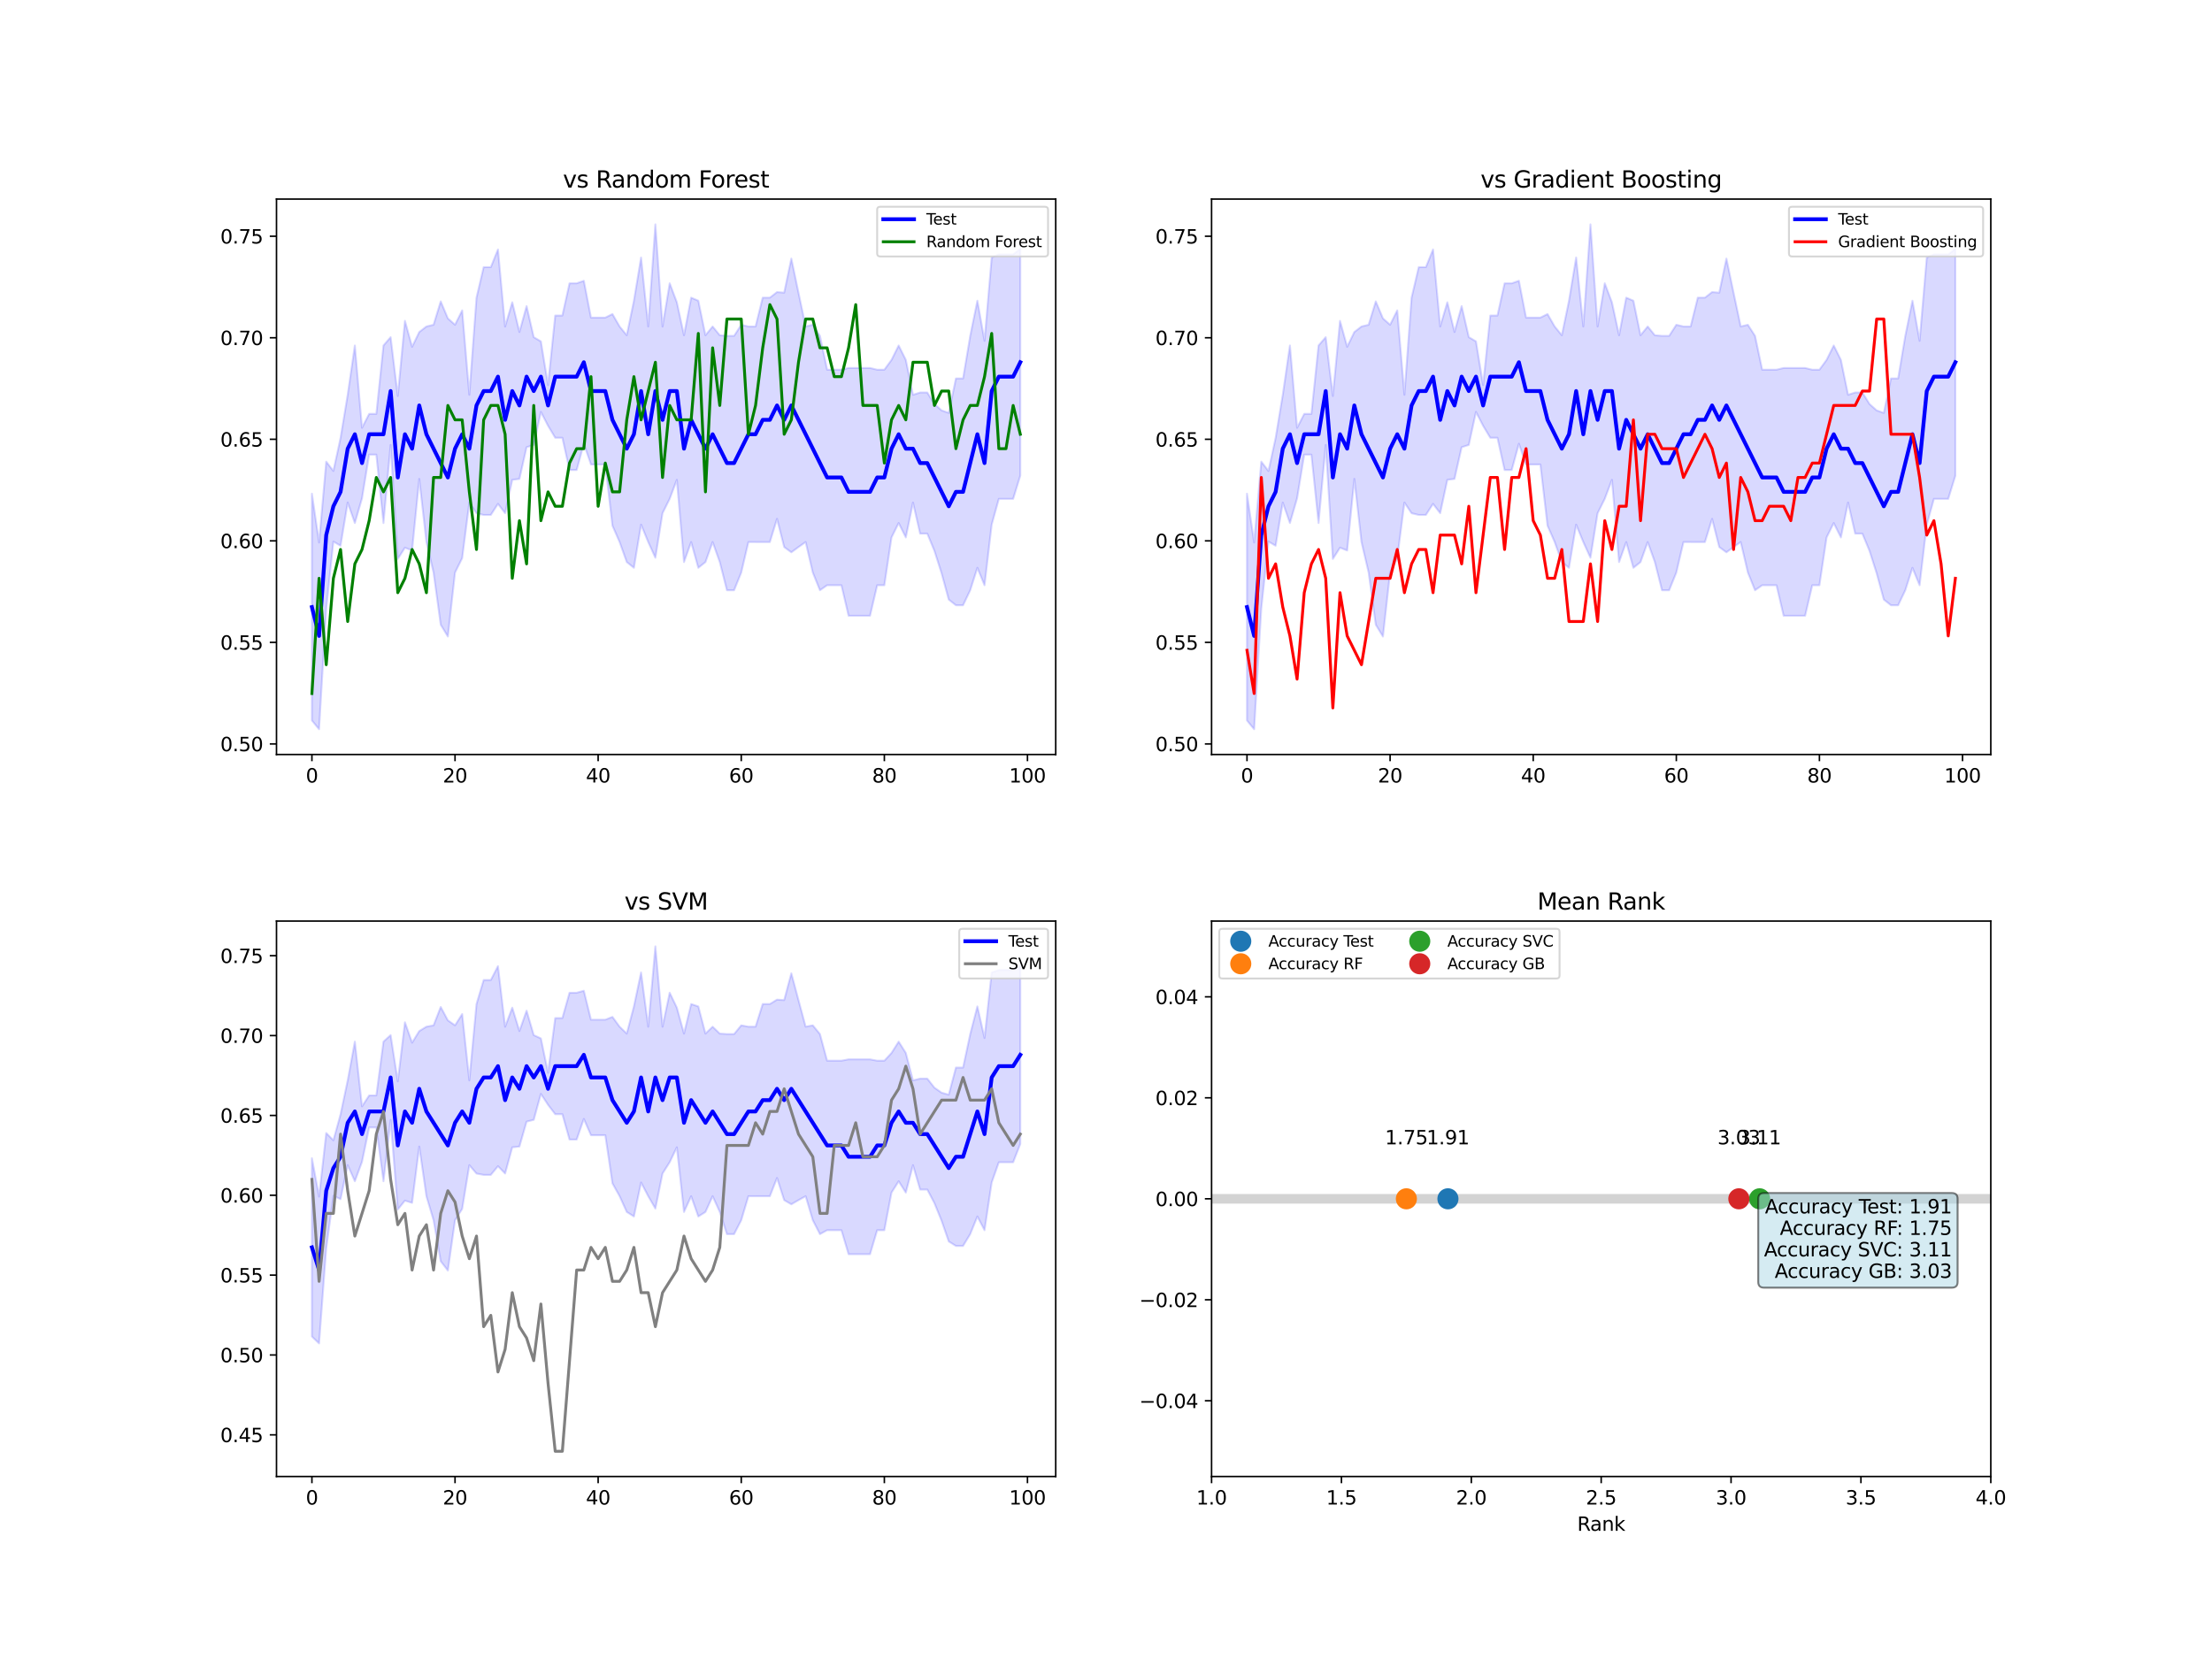 <?xml version="1.0" encoding="utf-8" standalone="no"?>
<!DOCTYPE svg PUBLIC "-//W3C//DTD SVG 1.1//EN"
  "http://www.w3.org/Graphics/SVG/1.1/DTD/svg11.dtd">
<svg xmlns:xlink="http://www.w3.org/1999/xlink" width="1152pt" height="864pt" viewBox="0 0 1152 864" xmlns="http://www.w3.org/2000/svg" version="1.1">
 <defs>
  <style type="text/css">*{stroke-linejoin: round; stroke-linecap: butt}</style>
 </defs>
 <g id="figure_1">
  <g id="patch_1">
   <path d="M 0 864 
L 1152 864 
L 1152 0 
L 0 0 
z
" style="fill: #ffffff"/>
  </g>
  <g id="axes_1">
   <g id="patch_2">
    <path d="M 144 392.932 
L 549.818 392.932 
L 549.818 103.68 
L 144 103.68 
z
" style="fill: #ffffff"/>
   </g>
   <g id="PolyCollection_1">
    <defs>
     <path id="mc65791a574" d="M 162.446 -606.891 
L 162.446 -488.767 
L 166.173 -484.216 
L 169.899 -547.086 
L 173.626 -581.962 
L 177.352 -579.77 
L 181.079 -602.273 
L 184.805 -591.601 
L 188.532 -604.465 
L 192.258 -627.232 
L 195.985 -627.232 
L 199.711 -591.601 
L 203.438 -632.277 
L 207.165 -572.906 
L 210.891 -578.778 
L 214.618 -577.3 
L 218.344 -614.595 
L 222.071 -581.708 
L 225.797 -565.814 
L 229.524 -538.641 
L 233.25 -532.487 
L 236.977 -565.814 
L 240.703 -573.315 
L 244.43 -602.273 
L 248.156 -596.71 
L 251.883 -595.817 
L 255.609 -595.817 
L 259.336 -601.597 
L 263.062 -596.729 
L 266.789 -614.104 
L 270.515 -614.595 
L 274.242 -631.097 
L 277.968 -632.277 
L 281.695 -649.47 
L 285.421 -642.234 
L 289.148 -636.02 
L 292.875 -636.02 
L 296.601 -619.232 
L 300.328 -619.232 
L 304.054 -632.913 
L 307.781 -622.095 
L 311.507 -622.095 
L 315.234 -622.095 
L 318.96 -590.221 
L 322.687 -581.708 
L 326.413 -571.277 
L 330.14 -568.279 
L 333.866 -590.782 
L 337.593 -581.708 
L 341.319 -573.513 
L 345.046 -596.729 
L 348.772 -604.211 
L 352.499 -614.104 
L 356.225 -571.277 
L 359.952 -581.694 
L 363.678 -568.279 
L 367.405 -571.277 
L 371.131 -581.708 
L 374.858 -571.277 
L 378.585 -556.592 
L 382.311 -556.592 
L 386.038 -565.814 
L 389.764 -581.708 
L 393.491 -581.708 
L 397.217 -581.694 
L 400.944 -581.694 
L 404.67 -593.78 
L 408.397 -579.095 
L 412.123 -576.347 
L 415.85 -579.095 
L 419.576 -581.708 
L 423.303 -565.814 
L 427.029 -556.592 
L 430.756 -559.206 
L 434.482 -559.206 
L 438.209 -559.206 
L 441.935 -543.311 
L 445.662 -543.311 
L 449.388 -543.311 
L 453.115 -543.311 
L 456.841 -559.206 
L 460.568 -559.206 
L 464.295 -584.1 
L 468.021 -591.601 
L 471.748 -584.1 
L 475.474 -602.273 
L 479.201 -586.091 
L 482.927 -586.091 
L 486.654 -577.09 
L 490.38 -565.405 
L 494.107 -551.724 
L 497.833 -548.774 
L 501.56 -548.774 
L 505.286 -556.592 
L 509.013 -568.279 
L 512.739 -559.191 
L 516.466 -590.782 
L 520.192 -604.196 
L 523.919 -604.196 
L 527.645 -604.196 
L 531.372 -616.282 
L 531.372 -734.407 
L 531.372 -734.407 
L 527.645 -731.491 
L 523.919 -731.491 
L 520.192 -731.491 
L 516.466 -729.903 
L 512.739 -686.486 
L 509.013 -707.401 
L 505.286 -689.084 
L 501.56 -666.899 
L 497.833 -666.899 
L 494.107 -648.947 
L 490.38 -650.268 
L 486.654 -653.585 
L 482.927 -659.585 
L 479.201 -659.585 
L 475.474 -658.405 
L 471.748 -676.578 
L 468.021 -684.079 
L 464.295 -676.578 
L 460.568 -671.469 
L 456.841 -671.469 
L 453.115 -672.362 
L 449.388 -672.362 
L 445.662 -672.362 
L 441.935 -672.362 
L 438.209 -671.469 
L 434.482 -671.469 
L 430.756 -671.469 
L 427.029 -689.084 
L 423.303 -694.864 
L 419.576 -693.972 
L 415.85 -711.587 
L 412.123 -729.337 
L 408.397 -711.587 
L 404.67 -711.904 
L 400.944 -708.988 
L 397.217 -708.988 
L 393.491 -693.972 
L 389.764 -693.972 
L 386.038 -694.864 
L 382.311 -689.084 
L 378.585 -689.084 
L 374.858 -689.401 
L 371.131 -693.972 
L 367.405 -689.401 
L 363.678 -707.401 
L 359.952 -708.988 
L 356.225 -689.401 
L 352.499 -706.582 
L 348.772 -716.475 
L 345.046 -693.952 
L 341.319 -747.172 
L 337.593 -693.972 
L 333.866 -729.903 
L 330.14 -707.401 
L 326.413 -689.401 
L 322.687 -693.972 
L 318.96 -700.461 
L 315.234 -698.59 
L 311.507 -698.59 
L 307.781 -698.59 
L 304.054 -717.776 
L 300.328 -716.455 
L 296.601 -716.455 
L 292.875 -699.667 
L 289.148 -699.667 
L 285.421 -663.45 
L 281.695 -686.217 
L 277.968 -688.409 
L 274.242 -704.591 
L 270.515 -691.089 
L 266.789 -706.582 
L 263.062 -693.952 
L 259.336 -734.09 
L 255.609 -724.868 
L 251.883 -724.868 
L 248.156 -708.974 
L 244.43 -658.405 
L 240.703 -702.365 
L 236.977 -694.864 
L 233.25 -698.188 
L 229.524 -707.036 
L 225.797 -694.864 
L 222.071 -693.972 
L 218.344 -691.089 
L 214.618 -683.379 
L 210.891 -696.902 
L 207.165 -657.769 
L 203.438 -688.409 
L 199.711 -684.079 
L 195.985 -648.448 
L 192.258 -648.448 
L 188.532 -641.212 
L 184.805 -684.079 
L 181.079 -658.405 
L 177.352 -635.902 
L 173.626 -618.709 
L 169.899 -623.581 
L 166.173 -581.439 
L 162.446 -606.891 
z
" style="stroke: #0000ff; stroke-opacity: 0.15"/>
    </defs>
    <g clip-path="url(#pfed56f4650)">
     <use xlink:href="#mc65791a574" x="0" y="864" style="fill: #0000ff; fill-opacity: 0.15; stroke: #0000ff; stroke-opacity: 0.15"/>
    </g>
   </g>
   <g id="matplotlib.axis_1">
    <g id="xtick_1">
     <g id="line2d_1">
      <defs>
       <path id="md01b486cd2" d="M 0 0 
L 0 3.5 
" style="stroke: #000000; stroke-width: 0.8"/>
      </defs>
      <g>
       <use xlink:href="#md01b486cd2" x="162.446" y="392.932" style="stroke: #000000; stroke-width: 0.8"/>
      </g>
     </g>
     <g id="text_1">
      <!-- 0 -->
      <g transform="translate(159.265 407.531) scale(0.1 -0.1)">
       <defs>
        <path id="DejaVuSans-30" d="M 2034 4250 
Q 1547 4250 1301 3770 
Q 1056 3291 1056 2328 
Q 1056 1369 1301 889 
Q 1547 409 2034 409 
Q 2525 409 2770 889 
Q 3016 1369 3016 2328 
Q 3016 3291 2770 3770 
Q 2525 4250 2034 4250 
z
M 2034 4750 
Q 2819 4750 3233 4129 
Q 3647 3509 3647 2328 
Q 3647 1150 3233 529 
Q 2819 -91 2034 -91 
Q 1250 -91 836 529 
Q 422 1150 422 2328 
Q 422 3509 836 4129 
Q 1250 4750 2034 4750 
z
" transform="scale(0.016)"/>
       </defs>
       <use xlink:href="#DejaVuSans-30"/>
      </g>
     </g>
    </g>
    <g id="xtick_2">
     <g id="line2d_2">
      <g>
       <use xlink:href="#md01b486cd2" x="236.977" y="392.932" style="stroke: #000000; stroke-width: 0.8"/>
      </g>
     </g>
     <g id="text_2">
      <!-- 20 -->
      <g transform="translate(230.614 407.531) scale(0.1 -0.1)">
       <defs>
        <path id="DejaVuSans-32" d="M 1228 531 
L 3431 531 
L 3431 0 
L 469 0 
L 469 531 
Q 828 903 1448 1529 
Q 2069 2156 2228 2338 
Q 2531 2678 2651 2914 
Q 2772 3150 2772 3378 
Q 2772 3750 2511 3984 
Q 2250 4219 1831 4219 
Q 1534 4219 1204 4116 
Q 875 4013 500 3803 
L 500 4441 
Q 881 4594 1212 4672 
Q 1544 4750 1819 4750 
Q 2544 4750 2975 4387 
Q 3406 4025 3406 3419 
Q 3406 3131 3298 2873 
Q 3191 2616 2906 2266 
Q 2828 2175 2409 1742 
Q 1991 1309 1228 531 
z
" transform="scale(0.016)"/>
       </defs>
       <use xlink:href="#DejaVuSans-32"/>
       <use xlink:href="#DejaVuSans-30" x="63.623"/>
      </g>
     </g>
    </g>
    <g id="xtick_3">
     <g id="line2d_3">
      <g>
       <use xlink:href="#md01b486cd2" x="311.507" y="392.932" style="stroke: #000000; stroke-width: 0.8"/>
      </g>
     </g>
     <g id="text_3">
      <!-- 40 -->
      <g transform="translate(305.145 407.531) scale(0.1 -0.1)">
       <defs>
        <path id="DejaVuSans-34" d="M 2419 4116 
L 825 1625 
L 2419 1625 
L 2419 4116 
z
M 2253 4666 
L 3047 4666 
L 3047 1625 
L 3713 1625 
L 3713 1100 
L 3047 1100 
L 3047 0 
L 2419 0 
L 2419 1100 
L 313 1100 
L 313 1709 
L 2253 4666 
z
" transform="scale(0.016)"/>
       </defs>
       <use xlink:href="#DejaVuSans-34"/>
       <use xlink:href="#DejaVuSans-30" x="63.623"/>
      </g>
     </g>
    </g>
    <g id="xtick_4">
     <g id="line2d_4">
      <g>
       <use xlink:href="#md01b486cd2" x="386.038" y="392.932" style="stroke: #000000; stroke-width: 0.8"/>
      </g>
     </g>
     <g id="text_4">
      <!-- 60 -->
      <g transform="translate(379.675 407.531) scale(0.1 -0.1)">
       <defs>
        <path id="DejaVuSans-36" d="M 2113 2584 
Q 1688 2584 1439 2293 
Q 1191 2003 1191 1497 
Q 1191 994 1439 701 
Q 1688 409 2113 409 
Q 2538 409 2786 701 
Q 3034 994 3034 1497 
Q 3034 2003 2786 2293 
Q 2538 2584 2113 2584 
z
M 3366 4563 
L 3366 3988 
Q 3128 4100 2886 4159 
Q 2644 4219 2406 4219 
Q 1781 4219 1451 3797 
Q 1122 3375 1075 2522 
Q 1259 2794 1537 2939 
Q 1816 3084 2150 3084 
Q 2853 3084 3261 2657 
Q 3669 2231 3669 1497 
Q 3669 778 3244 343 
Q 2819 -91 2113 -91 
Q 1303 -91 875 529 
Q 447 1150 447 2328 
Q 447 3434 972 4092 
Q 1497 4750 2381 4750 
Q 2619 4750 2861 4703 
Q 3103 4656 3366 4563 
z
" transform="scale(0.016)"/>
       </defs>
       <use xlink:href="#DejaVuSans-36"/>
       <use xlink:href="#DejaVuSans-30" x="63.623"/>
      </g>
     </g>
    </g>
    <g id="xtick_5">
     <g id="line2d_5">
      <g>
       <use xlink:href="#md01b486cd2" x="460.568" y="392.932" style="stroke: #000000; stroke-width: 0.8"/>
      </g>
     </g>
     <g id="text_5">
      <!-- 80 -->
      <g transform="translate(454.205 407.531) scale(0.1 -0.1)">
       <defs>
        <path id="DejaVuSans-38" d="M 2034 2216 
Q 1584 2216 1326 1975 
Q 1069 1734 1069 1313 
Q 1069 891 1326 650 
Q 1584 409 2034 409 
Q 2484 409 2743 651 
Q 3003 894 3003 1313 
Q 3003 1734 2745 1975 
Q 2488 2216 2034 2216 
z
M 1403 2484 
Q 997 2584 770 2862 
Q 544 3141 544 3541 
Q 544 4100 942 4425 
Q 1341 4750 2034 4750 
Q 2731 4750 3128 4425 
Q 3525 4100 3525 3541 
Q 3525 3141 3298 2862 
Q 3072 2584 2669 2484 
Q 3125 2378 3379 2068 
Q 3634 1759 3634 1313 
Q 3634 634 3220 271 
Q 2806 -91 2034 -91 
Q 1263 -91 848 271 
Q 434 634 434 1313 
Q 434 1759 690 2068 
Q 947 2378 1403 2484 
z
M 1172 3481 
Q 1172 3119 1398 2916 
Q 1625 2713 2034 2713 
Q 2441 2713 2670 2916 
Q 2900 3119 2900 3481 
Q 2900 3844 2670 4047 
Q 2441 4250 2034 4250 
Q 1625 4250 1398 4047 
Q 1172 3844 1172 3481 
z
" transform="scale(0.016)"/>
       </defs>
       <use xlink:href="#DejaVuSans-38"/>
       <use xlink:href="#DejaVuSans-30" x="63.623"/>
      </g>
     </g>
    </g>
    <g id="xtick_6">
     <g id="line2d_6">
      <g>
       <use xlink:href="#md01b486cd2" x="535.098" y="392.932" style="stroke: #000000; stroke-width: 0.8"/>
      </g>
     </g>
     <g id="text_6">
      <!-- 100 -->
      <g transform="translate(525.555 407.531) scale(0.1 -0.1)">
       <defs>
        <path id="DejaVuSans-31" d="M 794 531 
L 1825 531 
L 1825 4091 
L 703 3866 
L 703 4441 
L 1819 4666 
L 2450 4666 
L 2450 531 
L 3481 531 
L 3481 0 
L 794 0 
L 794 531 
z
" transform="scale(0.016)"/>
       </defs>
       <use xlink:href="#DejaVuSans-31"/>
       <use xlink:href="#DejaVuSans-30" x="63.623"/>
       <use xlink:href="#DejaVuSans-30" x="127.246"/>
      </g>
     </g>
    </g>
   </g>
   <g id="matplotlib.axis_2">
    <g id="ytick_1">
     <g id="line2d_7">
      <defs>
       <path id="mec6d6c589a" d="M 0 0 
L -3.5 0 
" style="stroke: #000000; stroke-width: 0.8"/>
      </defs>
      <g>
       <use xlink:href="#mec6d6c589a" x="144" y="387.43" style="stroke: #000000; stroke-width: 0.8"/>
      </g>
     </g>
     <g id="text_7">
      <!-- 0.50 -->
      <g transform="translate(114.734 391.229) scale(0.1 -0.1)">
       <defs>
        <path id="DejaVuSans-2e" d="M 684 794 
L 1344 794 
L 1344 0 
L 684 0 
L 684 794 
z
" transform="scale(0.016)"/>
        <path id="DejaVuSans-35" d="M 691 4666 
L 3169 4666 
L 3169 4134 
L 1269 4134 
L 1269 2991 
Q 1406 3038 1543 3061 
Q 1681 3084 1819 3084 
Q 2600 3084 3056 2656 
Q 3513 2228 3513 1497 
Q 3513 744 3044 326 
Q 2575 -91 1722 -91 
Q 1428 -91 1123 -41 
Q 819 9 494 109 
L 494 744 
Q 775 591 1075 516 
Q 1375 441 1709 441 
Q 2250 441 2565 725 
Q 2881 1009 2881 1497 
Q 2881 1984 2565 2268 
Q 2250 2553 1709 2553 
Q 1456 2553 1204 2497 
Q 953 2441 691 2322 
L 691 4666 
z
" transform="scale(0.016)"/>
       </defs>
       <use xlink:href="#DejaVuSans-30"/>
       <use xlink:href="#DejaVuSans-2e" x="63.623"/>
       <use xlink:href="#DejaVuSans-35" x="95.41"/>
       <use xlink:href="#DejaVuSans-30" x="159.033"/>
      </g>
     </g>
    </g>
    <g id="ytick_2">
     <g id="line2d_8">
      <g>
       <use xlink:href="#mec6d6c589a" x="144" y="334.548" style="stroke: #000000; stroke-width: 0.8"/>
      </g>
     </g>
     <g id="text_8">
      <!-- 0.55 -->
      <g transform="translate(114.734 338.347) scale(0.1 -0.1)">
       <use xlink:href="#DejaVuSans-30"/>
       <use xlink:href="#DejaVuSans-2e" x="63.623"/>
       <use xlink:href="#DejaVuSans-35" x="95.41"/>
       <use xlink:href="#DejaVuSans-35" x="159.033"/>
      </g>
     </g>
    </g>
    <g id="ytick_3">
     <g id="line2d_9">
      <g>
       <use xlink:href="#mec6d6c589a" x="144" y="281.667" style="stroke: #000000; stroke-width: 0.8"/>
      </g>
     </g>
     <g id="text_9">
      <!-- 0.60 -->
      <g transform="translate(114.734 285.466) scale(0.1 -0.1)">
       <use xlink:href="#DejaVuSans-30"/>
       <use xlink:href="#DejaVuSans-2e" x="63.623"/>
       <use xlink:href="#DejaVuSans-36" x="95.41"/>
       <use xlink:href="#DejaVuSans-30" x="159.033"/>
      </g>
     </g>
    </g>
    <g id="ytick_4">
     <g id="line2d_10">
      <g>
       <use xlink:href="#mec6d6c589a" x="144" y="228.785" style="stroke: #000000; stroke-width: 0.8"/>
      </g>
     </g>
     <g id="text_10">
      <!-- 0.65 -->
      <g transform="translate(114.734 232.585) scale(0.1 -0.1)">
       <use xlink:href="#DejaVuSans-30"/>
       <use xlink:href="#DejaVuSans-2e" x="63.623"/>
       <use xlink:href="#DejaVuSans-36" x="95.41"/>
       <use xlink:href="#DejaVuSans-35" x="159.033"/>
      </g>
     </g>
    </g>
    <g id="ytick_5">
     <g id="line2d_11">
      <g>
       <use xlink:href="#mec6d6c589a" x="144" y="175.904" style="stroke: #000000; stroke-width: 0.8"/>
      </g>
     </g>
     <g id="text_11">
      <!-- 0.70 -->
      <g transform="translate(114.734 179.703) scale(0.1 -0.1)">
       <defs>
        <path id="DejaVuSans-37" d="M 525 4666 
L 3525 4666 
L 3525 4397 
L 1831 0 
L 1172 0 
L 2766 4134 
L 525 4134 
L 525 4666 
z
" transform="scale(0.016)"/>
       </defs>
       <use xlink:href="#DejaVuSans-30"/>
       <use xlink:href="#DejaVuSans-2e" x="63.623"/>
       <use xlink:href="#DejaVuSans-37" x="95.41"/>
       <use xlink:href="#DejaVuSans-30" x="159.033"/>
      </g>
     </g>
    </g>
    <g id="ytick_6">
     <g id="line2d_12">
      <g>
       <use xlink:href="#mec6d6c589a" x="144" y="123.022" style="stroke: #000000; stroke-width: 0.8"/>
      </g>
     </g>
     <g id="text_12">
      <!-- 0.75 -->
      <g transform="translate(114.734 126.822) scale(0.1 -0.1)">
       <use xlink:href="#DejaVuSans-30"/>
       <use xlink:href="#DejaVuSans-2e" x="63.623"/>
       <use xlink:href="#DejaVuSans-37" x="95.41"/>
       <use xlink:href="#DejaVuSans-35" x="159.033"/>
      </g>
     </g>
    </g>
   </g>
   <g id="line2d_13">
    <path d="M 162.446 316.171 
L 166.173 331.173 
L 169.899 278.666 
L 173.626 263.665 
L 177.352 256.164 
L 181.079 233.661 
L 184.805 226.16 
L 188.532 241.162 
L 192.258 226.16 
L 195.985 226.16 
L 199.711 226.16 
L 203.438 203.657 
L 207.165 248.663 
L 210.891 226.16 
L 214.618 233.661 
L 218.344 211.158 
L 222.071 226.16 
L 225.797 233.661 
L 229.524 241.162 
L 233.25 248.663 
L 236.977 233.661 
L 240.703 226.16 
L 244.43 233.661 
L 248.156 211.158 
L 251.883 203.657 
L 255.609 203.657 
L 259.336 196.156 
L 263.062 218.659 
L 266.789 203.657 
L 270.515 211.158 
L 274.242 196.156 
L 277.968 203.657 
L 281.695 196.156 
L 285.421 211.158 
L 289.148 196.156 
L 292.875 196.156 
L 296.601 196.156 
L 300.328 196.156 
L 304.054 188.655 
L 307.781 203.657 
L 311.507 203.657 
L 315.234 203.657 
L 318.96 218.659 
L 322.687 226.16 
L 326.413 233.661 
L 330.14 226.16 
L 333.866 203.657 
L 337.593 226.16 
L 341.319 203.657 
L 345.046 218.659 
L 348.772 203.657 
L 352.499 203.657 
L 356.225 233.661 
L 359.952 218.659 
L 363.678 226.16 
L 367.405 233.661 
L 371.131 226.16 
L 374.858 233.661 
L 378.585 241.162 
L 382.311 241.162 
L 386.038 233.661 
L 389.764 226.16 
L 393.491 226.16 
L 397.217 218.659 
L 400.944 218.659 
L 404.67 211.158 
L 408.397 218.659 
L 412.123 211.158 
L 415.85 218.659 
L 419.576 226.16 
L 423.303 233.661 
L 427.029 241.162 
L 430.756 248.663 
L 434.482 248.663 
L 438.209 248.663 
L 441.935 256.164 
L 445.662 256.164 
L 449.388 256.164 
L 453.115 256.164 
L 456.841 248.663 
L 460.568 248.663 
L 464.295 233.661 
L 468.021 226.16 
L 471.748 233.661 
L 475.474 233.661 
L 479.201 241.162 
L 482.927 241.162 
L 486.654 248.663 
L 490.38 256.164 
L 494.107 263.665 
L 497.833 256.164 
L 501.56 256.164 
L 505.286 241.162 
L 509.013 226.16 
L 512.739 241.162 
L 516.466 203.657 
L 520.192 196.156 
L 523.919 196.156 
L 527.645 196.156 
L 531.372 188.655 
" clip-path="url(#pfed56f4650)" style="fill: none; stroke: #0000ff; stroke-width: 2; stroke-linecap: square"/>
   </g>
   <g id="line2d_14">
    <path d="M 162.446 361.177 
L 166.173 301.169 
L 169.899 346.175 
L 173.626 301.169 
L 177.352 286.167 
L 181.079 323.672 
L 184.805 293.668 
L 188.532 286.167 
L 192.258 271.165 
L 195.985 248.663 
L 199.711 256.164 
L 203.438 248.663 
L 207.165 308.67 
L 210.891 301.169 
L 214.618 286.167 
L 218.344 293.668 
L 222.071 308.67 
L 225.797 248.663 
L 229.524 248.663 
L 233.25 211.158 
L 236.977 218.659 
L 240.703 218.659 
L 244.43 256.164 
L 248.156 286.167 
L 251.883 218.659 
L 255.609 211.158 
L 259.336 211.158 
L 263.062 226.16 
L 266.789 301.169 
L 270.515 271.165 
L 274.242 293.668 
L 277.968 211.158 
L 281.695 271.165 
L 285.421 256.164 
L 289.148 263.665 
L 292.875 263.665 
L 296.601 241.162 
L 300.328 233.661 
L 304.054 233.661 
L 307.781 196.156 
L 311.507 263.665 
L 315.234 241.162 
L 318.96 256.164 
L 322.687 256.164 
L 326.413 218.659 
L 330.14 196.156 
L 333.866 218.659 
L 337.593 203.657 
L 341.319 188.655 
L 345.046 248.663 
L 348.772 211.158 
L 352.499 218.659 
L 356.225 218.659 
L 359.952 218.659 
L 363.678 173.654 
L 367.405 256.164 
L 371.131 181.154 
L 374.858 211.158 
L 378.585 166.153 
L 382.311 166.153 
L 386.038 166.153 
L 389.764 226.16 
L 393.491 211.158 
L 397.217 181.154 
L 400.944 158.652 
L 404.67 166.153 
L 408.397 226.16 
L 412.123 218.659 
L 415.85 188.655 
L 419.576 166.153 
L 423.303 166.153 
L 427.029 181.154 
L 430.756 181.154 
L 434.482 196.156 
L 438.209 196.156 
L 441.935 181.154 
L 445.662 158.652 
L 449.388 211.158 
L 453.115 211.158 
L 456.841 211.158 
L 460.568 241.162 
L 464.295 218.659 
L 468.021 211.158 
L 471.748 218.659 
L 475.474 188.655 
L 479.201 188.655 
L 482.927 188.655 
L 486.654 211.158 
L 490.38 203.657 
L 494.107 203.657 
L 497.833 233.661 
L 501.56 218.659 
L 505.286 211.158 
L 509.013 211.158 
L 512.739 196.156 
L 516.466 173.654 
L 520.192 233.661 
L 523.919 233.661 
L 527.645 211.158 
L 531.372 226.16 
" clip-path="url(#pfed56f4650)" style="fill: none; stroke: #008000; stroke-width: 1.5; stroke-linecap: square"/>
   </g>
   <g id="patch_3">
    <path d="M 144 392.932 
L 144 103.68 
" style="fill: none; stroke: #000000; stroke-width: 0.8; stroke-linejoin: miter; stroke-linecap: square"/>
   </g>
   <g id="patch_4">
    <path d="M 549.818 392.932 
L 549.818 103.68 
" style="fill: none; stroke: #000000; stroke-width: 0.8; stroke-linejoin: miter; stroke-linecap: square"/>
   </g>
   <g id="patch_5">
    <path d="M 144 392.932 
L 549.818 392.932 
" style="fill: none; stroke: #000000; stroke-width: 0.8; stroke-linejoin: miter; stroke-linecap: square"/>
   </g>
   <g id="patch_6">
    <path d="M 144 103.68 
L 549.818 103.68 
" style="fill: none; stroke: #000000; stroke-width: 0.8; stroke-linejoin: miter; stroke-linecap: square"/>
   </g>
   <g id="text_13">
    <!-- vs Random Forest -->
    <g transform="translate(293.174 97.68) scale(0.12 -0.12)">
     <defs>
      <path id="DejaVuSans-76" d="M 191 3500 
L 800 3500 
L 1894 563 
L 2988 3500 
L 3597 3500 
L 2284 0 
L 1503 0 
L 191 3500 
z
" transform="scale(0.016)"/>
      <path id="DejaVuSans-73" d="M 2834 3397 
L 2834 2853 
Q 2591 2978 2328 3040 
Q 2066 3103 1784 3103 
Q 1356 3103 1142 2972 
Q 928 2841 928 2578 
Q 928 2378 1081 2264 
Q 1234 2150 1697 2047 
L 1894 2003 
Q 2506 1872 2764 1633 
Q 3022 1394 3022 966 
Q 3022 478 2636 193 
Q 2250 -91 1575 -91 
Q 1294 -91 989 -36 
Q 684 19 347 128 
L 347 722 
Q 666 556 975 473 
Q 1284 391 1588 391 
Q 1994 391 2212 530 
Q 2431 669 2431 922 
Q 2431 1156 2273 1281 
Q 2116 1406 1581 1522 
L 1381 1569 
Q 847 1681 609 1914 
Q 372 2147 372 2553 
Q 372 3047 722 3315 
Q 1072 3584 1716 3584 
Q 2034 3584 2315 3537 
Q 2597 3491 2834 3397 
z
" transform="scale(0.016)"/>
      <path id="DejaVuSans-20" transform="scale(0.016)"/>
      <path id="DejaVuSans-52" d="M 2841 2188 
Q 3044 2119 3236 1894 
Q 3428 1669 3622 1275 
L 4263 0 
L 3584 0 
L 2988 1197 
Q 2756 1666 2539 1819 
Q 2322 1972 1947 1972 
L 1259 1972 
L 1259 0 
L 628 0 
L 628 4666 
L 2053 4666 
Q 2853 4666 3247 4331 
Q 3641 3997 3641 3322 
Q 3641 2881 3436 2590 
Q 3231 2300 2841 2188 
z
M 1259 4147 
L 1259 2491 
L 2053 2491 
Q 2509 2491 2742 2702 
Q 2975 2913 2975 3322 
Q 2975 3731 2742 3939 
Q 2509 4147 2053 4147 
L 1259 4147 
z
" transform="scale(0.016)"/>
      <path id="DejaVuSans-61" d="M 2194 1759 
Q 1497 1759 1228 1600 
Q 959 1441 959 1056 
Q 959 750 1161 570 
Q 1363 391 1709 391 
Q 2188 391 2477 730 
Q 2766 1069 2766 1631 
L 2766 1759 
L 2194 1759 
z
M 3341 1997 
L 3341 0 
L 2766 0 
L 2766 531 
Q 2569 213 2275 61 
Q 1981 -91 1556 -91 
Q 1019 -91 701 211 
Q 384 513 384 1019 
Q 384 1609 779 1909 
Q 1175 2209 1959 2209 
L 2766 2209 
L 2766 2266 
Q 2766 2663 2505 2880 
Q 2244 3097 1772 3097 
Q 1472 3097 1187 3025 
Q 903 2953 641 2809 
L 641 3341 
Q 956 3463 1253 3523 
Q 1550 3584 1831 3584 
Q 2591 3584 2966 3190 
Q 3341 2797 3341 1997 
z
" transform="scale(0.016)"/>
      <path id="DejaVuSans-6e" d="M 3513 2113 
L 3513 0 
L 2938 0 
L 2938 2094 
Q 2938 2591 2744 2837 
Q 2550 3084 2163 3084 
Q 1697 3084 1428 2787 
Q 1159 2491 1159 1978 
L 1159 0 
L 581 0 
L 581 3500 
L 1159 3500 
L 1159 2956 
Q 1366 3272 1645 3428 
Q 1925 3584 2291 3584 
Q 2894 3584 3203 3211 
Q 3513 2838 3513 2113 
z
" transform="scale(0.016)"/>
      <path id="DejaVuSans-64" d="M 2906 2969 
L 2906 4863 
L 3481 4863 
L 3481 0 
L 2906 0 
L 2906 525 
Q 2725 213 2448 61 
Q 2172 -91 1784 -91 
Q 1150 -91 751 415 
Q 353 922 353 1747 
Q 353 2572 751 3078 
Q 1150 3584 1784 3584 
Q 2172 3584 2448 3432 
Q 2725 3281 2906 2969 
z
M 947 1747 
Q 947 1113 1208 752 
Q 1469 391 1925 391 
Q 2381 391 2643 752 
Q 2906 1113 2906 1747 
Q 2906 2381 2643 2742 
Q 2381 3103 1925 3103 
Q 1469 3103 1208 2742 
Q 947 2381 947 1747 
z
" transform="scale(0.016)"/>
      <path id="DejaVuSans-6f" d="M 1959 3097 
Q 1497 3097 1228 2736 
Q 959 2375 959 1747 
Q 959 1119 1226 758 
Q 1494 397 1959 397 
Q 2419 397 2687 759 
Q 2956 1122 2956 1747 
Q 2956 2369 2687 2733 
Q 2419 3097 1959 3097 
z
M 1959 3584 
Q 2709 3584 3137 3096 
Q 3566 2609 3566 1747 
Q 3566 888 3137 398 
Q 2709 -91 1959 -91 
Q 1206 -91 779 398 
Q 353 888 353 1747 
Q 353 2609 779 3096 
Q 1206 3584 1959 3584 
z
" transform="scale(0.016)"/>
      <path id="DejaVuSans-6d" d="M 3328 2828 
Q 3544 3216 3844 3400 
Q 4144 3584 4550 3584 
Q 5097 3584 5394 3201 
Q 5691 2819 5691 2113 
L 5691 0 
L 5113 0 
L 5113 2094 
Q 5113 2597 4934 2840 
Q 4756 3084 4391 3084 
Q 3944 3084 3684 2787 
Q 3425 2491 3425 1978 
L 3425 0 
L 2847 0 
L 2847 2094 
Q 2847 2600 2669 2842 
Q 2491 3084 2119 3084 
Q 1678 3084 1418 2786 
Q 1159 2488 1159 1978 
L 1159 0 
L 581 0 
L 581 3500 
L 1159 3500 
L 1159 2956 
Q 1356 3278 1631 3431 
Q 1906 3584 2284 3584 
Q 2666 3584 2933 3390 
Q 3200 3197 3328 2828 
z
" transform="scale(0.016)"/>
      <path id="DejaVuSans-46" d="M 628 4666 
L 3309 4666 
L 3309 4134 
L 1259 4134 
L 1259 2759 
L 3109 2759 
L 3109 2228 
L 1259 2228 
L 1259 0 
L 628 0 
L 628 4666 
z
" transform="scale(0.016)"/>
      <path id="DejaVuSans-72" d="M 2631 2963 
Q 2534 3019 2420 3045 
Q 2306 3072 2169 3072 
Q 1681 3072 1420 2755 
Q 1159 2438 1159 1844 
L 1159 0 
L 581 0 
L 581 3500 
L 1159 3500 
L 1159 2956 
Q 1341 3275 1631 3429 
Q 1922 3584 2338 3584 
Q 2397 3584 2469 3576 
Q 2541 3569 2628 3553 
L 2631 2963 
z
" transform="scale(0.016)"/>
      <path id="DejaVuSans-65" d="M 3597 1894 
L 3597 1613 
L 953 1613 
Q 991 1019 1311 708 
Q 1631 397 2203 397 
Q 2534 397 2845 478 
Q 3156 559 3463 722 
L 3463 178 
Q 3153 47 2828 -22 
Q 2503 -91 2169 -91 
Q 1331 -91 842 396 
Q 353 884 353 1716 
Q 353 2575 817 3079 
Q 1281 3584 2069 3584 
Q 2775 3584 3186 3129 
Q 3597 2675 3597 1894 
z
M 3022 2063 
Q 3016 2534 2758 2815 
Q 2500 3097 2075 3097 
Q 1594 3097 1305 2825 
Q 1016 2553 972 2059 
L 3022 2063 
z
" transform="scale(0.016)"/>
      <path id="DejaVuSans-74" d="M 1172 4494 
L 1172 3500 
L 2356 3500 
L 2356 3053 
L 1172 3053 
L 1172 1153 
Q 1172 725 1289 603 
Q 1406 481 1766 481 
L 2356 481 
L 2356 0 
L 1766 0 
Q 1100 0 847 248 
Q 594 497 594 1153 
L 594 3053 
L 172 3053 
L 172 3500 
L 594 3500 
L 594 4494 
L 1172 4494 
z
" transform="scale(0.016)"/>
     </defs>
     <use xlink:href="#DejaVuSans-76"/>
     <use xlink:href="#DejaVuSans-73" x="59.18"/>
     <use xlink:href="#DejaVuSans-20" x="111.279"/>
     <use xlink:href="#DejaVuSans-52" x="143.066"/>
     <use xlink:href="#DejaVuSans-61" x="210.299"/>
     <use xlink:href="#DejaVuSans-6e" x="271.578"/>
     <use xlink:href="#DejaVuSans-64" x="334.957"/>
     <use xlink:href="#DejaVuSans-6f" x="398.434"/>
     <use xlink:href="#DejaVuSans-6d" x="459.615"/>
     <use xlink:href="#DejaVuSans-20" x="557.027"/>
     <use xlink:href="#DejaVuSans-46" x="588.814"/>
     <use xlink:href="#DejaVuSans-6f" x="642.709"/>
     <use xlink:href="#DejaVuSans-72" x="703.891"/>
     <use xlink:href="#DejaVuSans-65" x="742.754"/>
     <use xlink:href="#DejaVuSans-73" x="804.277"/>
     <use xlink:href="#DejaVuSans-74" x="856.377"/>
    </g>
   </g>
   <g id="legend_1">
    <g id="patch_7">
     <path d="M 458.417 133.565 
L 544.218 133.565 
Q 545.818 133.565 545.818 131.965 
L 545.818 109.28 
Q 545.818 107.68 544.218 107.68 
L 458.417 107.68 
Q 456.817 107.68 456.817 109.28 
L 456.817 131.965 
Q 456.817 133.565 458.417 133.565 
z
" style="fill: #ffffff; opacity: 0.8; stroke: #cccccc; stroke-linejoin: miter"/>
    </g>
    <g id="line2d_15">
     <path d="M 460.017 114.159 
L 468.017 114.159 
L 476.017 114.159 
" style="fill: none; stroke: #0000ff; stroke-width: 2; stroke-linecap: square"/>
    </g>
    <g id="text_14">
     <!-- Test -->
     <g transform="translate(482.417 116.959) scale(0.08 -0.08)">
      <defs>
       <path id="DejaVuSans-54" d="M -19 4666 
L 3928 4666 
L 3928 4134 
L 2272 4134 
L 2272 0 
L 1638 0 
L 1638 4134 
L -19 4134 
L -19 4666 
z
" transform="scale(0.016)"/>
      </defs>
      <use xlink:href="#DejaVuSans-54"/>
      <use xlink:href="#DejaVuSans-65" x="44.084"/>
      <use xlink:href="#DejaVuSans-73" x="105.607"/>
      <use xlink:href="#DejaVuSans-74" x="157.707"/>
     </g>
    </g>
    <g id="line2d_16">
     <path d="M 460.017 125.901 
L 468.017 125.901 
L 476.017 125.901 
" style="fill: none; stroke: #008000; stroke-width: 1.5; stroke-linecap: square"/>
    </g>
    <g id="text_15">
     <!-- Random Forest -->
     <g transform="translate(482.417 128.701) scale(0.08 -0.08)">
      <use xlink:href="#DejaVuSans-52"/>
      <use xlink:href="#DejaVuSans-61" x="67.232"/>
      <use xlink:href="#DejaVuSans-6e" x="128.512"/>
      <use xlink:href="#DejaVuSans-64" x="191.891"/>
      <use xlink:href="#DejaVuSans-6f" x="255.367"/>
      <use xlink:href="#DejaVuSans-6d" x="316.549"/>
      <use xlink:href="#DejaVuSans-20" x="413.961"/>
      <use xlink:href="#DejaVuSans-46" x="445.748"/>
      <use xlink:href="#DejaVuSans-6f" x="499.643"/>
      <use xlink:href="#DejaVuSans-72" x="560.824"/>
      <use xlink:href="#DejaVuSans-65" x="599.688"/>
      <use xlink:href="#DejaVuSans-73" x="661.211"/>
      <use xlink:href="#DejaVuSans-74" x="713.311"/>
     </g>
    </g>
   </g>
  </g>
  <g id="axes_2">
   <g id="patch_8">
    <path d="M 630.982 392.932 
L 1036.8 392.932 
L 1036.8 103.68 
L 630.982 103.68 
z
" style="fill: #ffffff"/>
   </g>
   <g id="PolyCollection_2">
    <defs>
     <path id="m093ed38f3f" d="M 649.428 -606.891 
L 649.428 -488.767 
L 653.155 -484.216 
L 656.881 -547.086 
L 660.608 -581.962 
L 664.334 -579.77 
L 668.061 -602.273 
L 671.787 -591.601 
L 675.514 -604.465 
L 679.24 -627.232 
L 682.967 -627.232 
L 686.693 -591.601 
L 690.42 -632.277 
L 694.146 -572.906 
L 697.873 -578.778 
L 701.599 -577.3 
L 705.326 -614.595 
L 709.052 -581.708 
L 712.779 -565.814 
L 716.505 -538.641 
L 720.232 -532.487 
L 723.959 -565.814 
L 727.685 -573.315 
L 731.412 -602.273 
L 735.138 -596.71 
L 738.865 -595.817 
L 742.591 -595.817 
L 746.318 -601.597 
L 750.044 -596.729 
L 753.771 -614.104 
L 757.497 -614.595 
L 761.224 -631.097 
L 764.95 -632.277 
L 768.677 -649.47 
L 772.403 -642.234 
L 776.13 -636.02 
L 779.856 -636.02 
L 783.583 -619.232 
L 787.309 -619.232 
L 791.036 -632.913 
L 794.762 -622.095 
L 798.489 -622.095 
L 802.215 -622.095 
L 805.942 -590.221 
L 809.669 -581.708 
L 813.395 -571.277 
L 817.122 -568.279 
L 820.848 -590.782 
L 824.575 -581.708 
L 828.301 -573.513 
L 832.028 -596.729 
L 835.754 -604.211 
L 839.481 -614.104 
L 843.207 -571.277 
L 846.934 -581.694 
L 850.66 -568.279 
L 854.387 -571.277 
L 858.113 -581.708 
L 861.84 -571.277 
L 865.566 -556.592 
L 869.293 -556.592 
L 873.019 -565.814 
L 876.746 -581.708 
L 880.472 -581.708 
L 884.199 -581.694 
L 887.925 -581.694 
L 891.652 -593.78 
L 895.379 -579.095 
L 899.105 -576.347 
L 902.832 -579.095 
L 906.558 -581.708 
L 910.285 -565.814 
L 914.011 -556.592 
L 917.738 -559.206 
L 921.464 -559.206 
L 925.191 -559.206 
L 928.917 -543.311 
L 932.644 -543.311 
L 936.37 -543.311 
L 940.097 -543.311 
L 943.823 -559.206 
L 947.55 -559.206 
L 951.276 -584.1 
L 955.003 -591.601 
L 958.729 -584.1 
L 962.456 -602.273 
L 966.182 -586.091 
L 969.909 -586.091 
L 973.635 -577.09 
L 977.362 -565.405 
L 981.089 -551.724 
L 984.815 -548.774 
L 988.542 -548.774 
L 992.268 -556.592 
L 995.995 -568.279 
L 999.721 -559.191 
L 1003.448 -590.782 
L 1007.174 -604.196 
L 1010.901 -604.196 
L 1014.627 -604.196 
L 1018.354 -616.282 
L 1018.354 -734.407 
L 1018.354 -734.407 
L 1014.627 -731.491 
L 1010.901 -731.491 
L 1007.174 -731.491 
L 1003.448 -729.903 
L 999.721 -686.486 
L 995.995 -707.401 
L 992.268 -689.084 
L 988.542 -666.899 
L 984.815 -666.899 
L 981.089 -648.947 
L 977.362 -650.268 
L 973.635 -653.585 
L 969.909 -659.585 
L 966.182 -659.585 
L 962.456 -658.405 
L 958.729 -676.578 
L 955.003 -684.079 
L 951.276 -676.578 
L 947.55 -671.469 
L 943.823 -671.469 
L 940.097 -672.362 
L 936.37 -672.362 
L 932.644 -672.362 
L 928.917 -672.362 
L 925.191 -671.469 
L 921.464 -671.469 
L 917.738 -671.469 
L 914.011 -689.084 
L 910.285 -694.864 
L 906.558 -693.972 
L 902.832 -711.587 
L 899.105 -729.337 
L 895.379 -711.587 
L 891.652 -711.904 
L 887.925 -708.988 
L 884.199 -708.988 
L 880.472 -693.972 
L 876.746 -693.972 
L 873.019 -694.864 
L 869.293 -689.084 
L 865.566 -689.084 
L 861.84 -689.401 
L 858.113 -693.972 
L 854.387 -689.401 
L 850.66 -707.401 
L 846.934 -708.988 
L 843.207 -689.401 
L 839.481 -706.582 
L 835.754 -716.475 
L 832.028 -693.952 
L 828.301 -747.172 
L 824.575 -693.972 
L 820.848 -729.903 
L 817.122 -707.401 
L 813.395 -689.401 
L 809.669 -693.972 
L 805.942 -700.461 
L 802.215 -698.59 
L 798.489 -698.59 
L 794.762 -698.59 
L 791.036 -717.776 
L 787.309 -716.455 
L 783.583 -716.455 
L 779.856 -699.667 
L 776.13 -699.667 
L 772.403 -663.45 
L 768.677 -686.217 
L 764.95 -688.409 
L 761.224 -704.591 
L 757.497 -691.089 
L 753.771 -706.582 
L 750.044 -693.952 
L 746.318 -734.09 
L 742.591 -724.868 
L 738.865 -724.868 
L 735.138 -708.974 
L 731.412 -658.405 
L 727.685 -702.365 
L 723.959 -694.864 
L 720.232 -698.188 
L 716.505 -707.036 
L 712.779 -694.864 
L 709.052 -693.972 
L 705.326 -691.089 
L 701.599 -683.379 
L 697.873 -696.902 
L 694.146 -657.769 
L 690.42 -688.409 
L 686.693 -684.079 
L 682.967 -648.448 
L 679.24 -648.448 
L 675.514 -641.212 
L 671.787 -684.079 
L 668.061 -658.405 
L 664.334 -635.902 
L 660.608 -618.709 
L 656.881 -623.581 
L 653.155 -581.439 
L 649.428 -606.891 
z
" style="stroke: #0000ff; stroke-opacity: 0.15"/>
    </defs>
    <g clip-path="url(#p3df41bb522)">
     <use xlink:href="#m093ed38f3f" x="0" y="864" style="fill: #0000ff; fill-opacity: 0.15; stroke: #0000ff; stroke-opacity: 0.15"/>
    </g>
   </g>
   <g id="matplotlib.axis_3">
    <g id="xtick_7">
     <g id="line2d_17">
      <g>
       <use xlink:href="#md01b486cd2" x="649.428" y="392.932" style="stroke: #000000; stroke-width: 0.8"/>
      </g>
     </g>
     <g id="text_16">
      <!-- 0 -->
      <g transform="translate(646.247 407.531) scale(0.1 -0.1)">
       <use xlink:href="#DejaVuSans-30"/>
      </g>
     </g>
    </g>
    <g id="xtick_8">
     <g id="line2d_18">
      <g>
       <use xlink:href="#md01b486cd2" x="723.959" y="392.932" style="stroke: #000000; stroke-width: 0.8"/>
      </g>
     </g>
     <g id="text_17">
      <!-- 20 -->
      <g transform="translate(717.596 407.531) scale(0.1 -0.1)">
       <use xlink:href="#DejaVuSans-32"/>
       <use xlink:href="#DejaVuSans-30" x="63.623"/>
      </g>
     </g>
    </g>
    <g id="xtick_9">
     <g id="line2d_19">
      <g>
       <use xlink:href="#md01b486cd2" x="798.489" y="392.932" style="stroke: #000000; stroke-width: 0.8"/>
      </g>
     </g>
     <g id="text_18">
      <!-- 40 -->
      <g transform="translate(792.126 407.531) scale(0.1 -0.1)">
       <use xlink:href="#DejaVuSans-34"/>
       <use xlink:href="#DejaVuSans-30" x="63.623"/>
      </g>
     </g>
    </g>
    <g id="xtick_10">
     <g id="line2d_20">
      <g>
       <use xlink:href="#md01b486cd2" x="873.019" y="392.932" style="stroke: #000000; stroke-width: 0.8"/>
      </g>
     </g>
     <g id="text_19">
      <!-- 60 -->
      <g transform="translate(866.657 407.531) scale(0.1 -0.1)">
       <use xlink:href="#DejaVuSans-36"/>
       <use xlink:href="#DejaVuSans-30" x="63.623"/>
      </g>
     </g>
    </g>
    <g id="xtick_11">
     <g id="line2d_21">
      <g>
       <use xlink:href="#md01b486cd2" x="947.55" y="392.932" style="stroke: #000000; stroke-width: 0.8"/>
      </g>
     </g>
     <g id="text_20">
      <!-- 80 -->
      <g transform="translate(941.187 407.531) scale(0.1 -0.1)">
       <use xlink:href="#DejaVuSans-38"/>
       <use xlink:href="#DejaVuSans-30" x="63.623"/>
      </g>
     </g>
    </g>
    <g id="xtick_12">
     <g id="line2d_22">
      <g>
       <use xlink:href="#md01b486cd2" x="1022.08" y="392.932" style="stroke: #000000; stroke-width: 0.8"/>
      </g>
     </g>
     <g id="text_21">
      <!-- 100 -->
      <g transform="translate(1012.536 407.531) scale(0.1 -0.1)">
       <use xlink:href="#DejaVuSans-31"/>
       <use xlink:href="#DejaVuSans-30" x="63.623"/>
       <use xlink:href="#DejaVuSans-30" x="127.246"/>
      </g>
     </g>
    </g>
   </g>
   <g id="matplotlib.axis_4">
    <g id="ytick_7">
     <g id="line2d_23">
      <g>
       <use xlink:href="#mec6d6c589a" x="630.982" y="387.43" style="stroke: #000000; stroke-width: 0.8"/>
      </g>
     </g>
     <g id="text_22">
      <!-- 0.50 -->
      <g transform="translate(601.716 391.229) scale(0.1 -0.1)">
       <use xlink:href="#DejaVuSans-30"/>
       <use xlink:href="#DejaVuSans-2e" x="63.623"/>
       <use xlink:href="#DejaVuSans-35" x="95.41"/>
       <use xlink:href="#DejaVuSans-30" x="159.033"/>
      </g>
     </g>
    </g>
    <g id="ytick_8">
     <g id="line2d_24">
      <g>
       <use xlink:href="#mec6d6c589a" x="630.982" y="334.548" style="stroke: #000000; stroke-width: 0.8"/>
      </g>
     </g>
     <g id="text_23">
      <!-- 0.55 -->
      <g transform="translate(601.716 338.347) scale(0.1 -0.1)">
       <use xlink:href="#DejaVuSans-30"/>
       <use xlink:href="#DejaVuSans-2e" x="63.623"/>
       <use xlink:href="#DejaVuSans-35" x="95.41"/>
       <use xlink:href="#DejaVuSans-35" x="159.033"/>
      </g>
     </g>
    </g>
    <g id="ytick_9">
     <g id="line2d_25">
      <g>
       <use xlink:href="#mec6d6c589a" x="630.982" y="281.667" style="stroke: #000000; stroke-width: 0.8"/>
      </g>
     </g>
     <g id="text_24">
      <!-- 0.60 -->
      <g transform="translate(601.716 285.466) scale(0.1 -0.1)">
       <use xlink:href="#DejaVuSans-30"/>
       <use xlink:href="#DejaVuSans-2e" x="63.623"/>
       <use xlink:href="#DejaVuSans-36" x="95.41"/>
       <use xlink:href="#DejaVuSans-30" x="159.033"/>
      </g>
     </g>
    </g>
    <g id="ytick_10">
     <g id="line2d_26">
      <g>
       <use xlink:href="#mec6d6c589a" x="630.982" y="228.785" style="stroke: #000000; stroke-width: 0.8"/>
      </g>
     </g>
     <g id="text_25">
      <!-- 0.65 -->
      <g transform="translate(601.716 232.585) scale(0.1 -0.1)">
       <use xlink:href="#DejaVuSans-30"/>
       <use xlink:href="#DejaVuSans-2e" x="63.623"/>
       <use xlink:href="#DejaVuSans-36" x="95.41"/>
       <use xlink:href="#DejaVuSans-35" x="159.033"/>
      </g>
     </g>
    </g>
    <g id="ytick_11">
     <g id="line2d_27">
      <g>
       <use xlink:href="#mec6d6c589a" x="630.982" y="175.904" style="stroke: #000000; stroke-width: 0.8"/>
      </g>
     </g>
     <g id="text_26">
      <!-- 0.70 -->
      <g transform="translate(601.716 179.703) scale(0.1 -0.1)">
       <use xlink:href="#DejaVuSans-30"/>
       <use xlink:href="#DejaVuSans-2e" x="63.623"/>
       <use xlink:href="#DejaVuSans-37" x="95.41"/>
       <use xlink:href="#DejaVuSans-30" x="159.033"/>
      </g>
     </g>
    </g>
    <g id="ytick_12">
     <g id="line2d_28">
      <g>
       <use xlink:href="#mec6d6c589a" x="630.982" y="123.022" style="stroke: #000000; stroke-width: 0.8"/>
      </g>
     </g>
     <g id="text_27">
      <!-- 0.75 -->
      <g transform="translate(601.716 126.822) scale(0.1 -0.1)">
       <use xlink:href="#DejaVuSans-30"/>
       <use xlink:href="#DejaVuSans-2e" x="63.623"/>
       <use xlink:href="#DejaVuSans-37" x="95.41"/>
       <use xlink:href="#DejaVuSans-35" x="159.033"/>
      </g>
     </g>
    </g>
   </g>
   <g id="line2d_29">
    <path d="M 649.428 316.171 
L 653.155 331.173 
L 656.881 278.666 
L 660.608 263.665 
L 664.334 256.164 
L 668.061 233.661 
L 671.787 226.16 
L 675.514 241.162 
L 679.24 226.16 
L 682.967 226.16 
L 686.693 226.16 
L 690.42 203.657 
L 694.146 248.663 
L 697.873 226.16 
L 701.599 233.661 
L 705.326 211.158 
L 709.052 226.16 
L 712.779 233.661 
L 716.505 241.162 
L 720.232 248.663 
L 723.959 233.661 
L 727.685 226.16 
L 731.412 233.661 
L 735.138 211.158 
L 738.865 203.657 
L 742.591 203.657 
L 746.318 196.156 
L 750.044 218.659 
L 753.771 203.657 
L 757.497 211.158 
L 761.224 196.156 
L 764.95 203.657 
L 768.677 196.156 
L 772.403 211.158 
L 776.13 196.156 
L 779.856 196.156 
L 783.583 196.156 
L 787.309 196.156 
L 791.036 188.655 
L 794.762 203.657 
L 798.489 203.657 
L 802.215 203.657 
L 805.942 218.659 
L 809.669 226.16 
L 813.395 233.661 
L 817.122 226.16 
L 820.848 203.657 
L 824.575 226.16 
L 828.301 203.657 
L 832.028 218.659 
L 835.754 203.657 
L 839.481 203.657 
L 843.207 233.661 
L 846.934 218.659 
L 850.66 226.16 
L 854.387 233.661 
L 858.113 226.16 
L 861.84 233.661 
L 865.566 241.162 
L 869.293 241.162 
L 873.019 233.661 
L 876.746 226.16 
L 880.472 226.16 
L 884.199 218.659 
L 887.925 218.659 
L 891.652 211.158 
L 895.379 218.659 
L 899.105 211.158 
L 902.832 218.659 
L 906.558 226.16 
L 910.285 233.661 
L 914.011 241.162 
L 917.738 248.663 
L 921.464 248.663 
L 925.191 248.663 
L 928.917 256.164 
L 932.644 256.164 
L 936.37 256.164 
L 940.097 256.164 
L 943.823 248.663 
L 947.55 248.663 
L 951.276 233.661 
L 955.003 226.16 
L 958.729 233.661 
L 962.456 233.661 
L 966.182 241.162 
L 969.909 241.162 
L 973.635 248.663 
L 977.362 256.164 
L 981.089 263.665 
L 984.815 256.164 
L 988.542 256.164 
L 992.268 241.162 
L 995.995 226.16 
L 999.721 241.162 
L 1003.448 203.657 
L 1007.174 196.156 
L 1010.901 196.156 
L 1014.627 196.156 
L 1018.354 188.655 
" clip-path="url(#p3df41bb522)" style="fill: none; stroke: #0000ff; stroke-width: 2; stroke-linecap: square"/>
   </g>
   <g id="line2d_30">
    <path d="M 649.428 338.674 
L 653.155 361.177 
L 656.881 248.663 
L 660.608 301.169 
L 664.334 293.668 
L 668.061 316.171 
L 671.787 331.173 
L 675.514 353.676 
L 679.24 308.67 
L 682.967 293.668 
L 686.693 286.167 
L 690.42 301.169 
L 694.146 368.677 
L 697.873 308.67 
L 701.599 331.173 
L 705.326 338.674 
L 709.052 346.175 
L 712.779 323.672 
L 716.505 301.169 
L 720.232 301.169 
L 723.959 301.169 
L 727.685 286.167 
L 731.412 308.67 
L 735.138 293.668 
L 738.865 286.167 
L 742.591 286.167 
L 746.318 308.67 
L 750.044 278.666 
L 753.771 278.666 
L 757.497 278.666 
L 761.224 293.668 
L 764.95 263.665 
L 768.677 308.67 
L 772.403 278.666 
L 776.13 248.663 
L 779.856 248.663 
L 783.583 286.167 
L 787.309 248.663 
L 791.036 248.663 
L 794.762 233.661 
L 798.489 271.165 
L 802.215 278.666 
L 805.942 301.169 
L 809.669 301.169 
L 813.395 286.167 
L 817.122 323.672 
L 820.848 323.672 
L 824.575 323.672 
L 828.301 293.668 
L 832.028 323.672 
L 835.754 271.165 
L 839.481 286.167 
L 843.207 263.665 
L 846.934 263.665 
L 850.66 218.659 
L 854.387 271.165 
L 858.113 226.16 
L 861.84 226.16 
L 865.566 233.661 
L 869.293 233.661 
L 873.019 233.661 
L 876.746 248.663 
L 880.472 241.162 
L 884.199 233.661 
L 887.925 226.16 
L 891.652 233.661 
L 895.379 248.663 
L 899.105 241.162 
L 902.832 286.167 
L 906.558 248.663 
L 910.285 256.164 
L 914.011 271.165 
L 917.738 271.165 
L 921.464 263.665 
L 925.191 263.665 
L 928.917 263.665 
L 932.644 271.165 
L 936.37 248.663 
L 940.097 248.663 
L 943.823 241.162 
L 947.55 241.162 
L 951.276 226.16 
L 955.003 211.158 
L 958.729 211.158 
L 962.456 211.158 
L 966.182 211.158 
L 969.909 203.657 
L 973.635 203.657 
L 977.362 166.153 
L 981.089 166.153 
L 984.815 226.16 
L 988.542 226.16 
L 992.268 226.16 
L 995.995 226.16 
L 999.721 248.663 
L 1003.448 278.666 
L 1007.174 271.165 
L 1010.901 293.668 
L 1014.627 331.173 
L 1018.354 301.169 
" clip-path="url(#p3df41bb522)" style="fill: none; stroke: #ff0000; stroke-width: 1.5; stroke-linecap: square"/>
   </g>
   <g id="patch_9">
    <path d="M 630.982 392.932 
L 630.982 103.68 
" style="fill: none; stroke: #000000; stroke-width: 0.8; stroke-linejoin: miter; stroke-linecap: square"/>
   </g>
   <g id="patch_10">
    <path d="M 1036.8 392.932 
L 1036.8 103.68 
" style="fill: none; stroke: #000000; stroke-width: 0.8; stroke-linejoin: miter; stroke-linecap: square"/>
   </g>
   <g id="patch_11">
    <path d="M 630.982 392.932 
L 1036.8 392.932 
" style="fill: none; stroke: #000000; stroke-width: 0.8; stroke-linejoin: miter; stroke-linecap: square"/>
   </g>
   <g id="patch_12">
    <path d="M 630.982 103.68 
L 1036.8 103.68 
" style="fill: none; stroke: #000000; stroke-width: 0.8; stroke-linejoin: miter; stroke-linecap: square"/>
   </g>
   <g id="text_28">
    <!-- vs Gradient Boosting -->
    <g transform="translate(771.07 97.68) scale(0.12 -0.12)">
     <defs>
      <path id="DejaVuSans-47" d="M 3809 666 
L 3809 1919 
L 2778 1919 
L 2778 2438 
L 4434 2438 
L 4434 434 
Q 4069 175 3628 42 
Q 3188 -91 2688 -91 
Q 1594 -91 976 548 
Q 359 1188 359 2328 
Q 359 3472 976 4111 
Q 1594 4750 2688 4750 
Q 3144 4750 3555 4637 
Q 3966 4525 4313 4306 
L 4313 3634 
Q 3963 3931 3569 4081 
Q 3175 4231 2741 4231 
Q 1884 4231 1454 3753 
Q 1025 3275 1025 2328 
Q 1025 1384 1454 906 
Q 1884 428 2741 428 
Q 3075 428 3337 486 
Q 3600 544 3809 666 
z
" transform="scale(0.016)"/>
      <path id="DejaVuSans-69" d="M 603 3500 
L 1178 3500 
L 1178 0 
L 603 0 
L 603 3500 
z
M 603 4863 
L 1178 4863 
L 1178 4134 
L 603 4134 
L 603 4863 
z
" transform="scale(0.016)"/>
      <path id="DejaVuSans-42" d="M 1259 2228 
L 1259 519 
L 2272 519 
Q 2781 519 3026 730 
Q 3272 941 3272 1375 
Q 3272 1813 3026 2020 
Q 2781 2228 2272 2228 
L 1259 2228 
z
M 1259 4147 
L 1259 2741 
L 2194 2741 
Q 2656 2741 2882 2914 
Q 3109 3088 3109 3444 
Q 3109 3797 2882 3972 
Q 2656 4147 2194 4147 
L 1259 4147 
z
M 628 4666 
L 2241 4666 
Q 2963 4666 3353 4366 
Q 3744 4066 3744 3513 
Q 3744 3084 3544 2831 
Q 3344 2578 2956 2516 
Q 3422 2416 3680 2098 
Q 3938 1781 3938 1306 
Q 3938 681 3513 340 
Q 3088 0 2303 0 
L 628 0 
L 628 4666 
z
" transform="scale(0.016)"/>
      <path id="DejaVuSans-67" d="M 2906 1791 
Q 2906 2416 2648 2759 
Q 2391 3103 1925 3103 
Q 1463 3103 1205 2759 
Q 947 2416 947 1791 
Q 947 1169 1205 825 
Q 1463 481 1925 481 
Q 2391 481 2648 825 
Q 2906 1169 2906 1791 
z
M 3481 434 
Q 3481 -459 3084 -895 
Q 2688 -1331 1869 -1331 
Q 1566 -1331 1297 -1286 
Q 1028 -1241 775 -1147 
L 775 -588 
Q 1028 -725 1275 -790 
Q 1522 -856 1778 -856 
Q 2344 -856 2625 -561 
Q 2906 -266 2906 331 
L 2906 616 
Q 2728 306 2450 153 
Q 2172 0 1784 0 
Q 1141 0 747 490 
Q 353 981 353 1791 
Q 353 2603 747 3093 
Q 1141 3584 1784 3584 
Q 2172 3584 2450 3431 
Q 2728 3278 2906 2969 
L 2906 3500 
L 3481 3500 
L 3481 434 
z
" transform="scale(0.016)"/>
     </defs>
     <use xlink:href="#DejaVuSans-76"/>
     <use xlink:href="#DejaVuSans-73" x="59.18"/>
     <use xlink:href="#DejaVuSans-20" x="111.279"/>
     <use xlink:href="#DejaVuSans-47" x="143.066"/>
     <use xlink:href="#DejaVuSans-72" x="220.557"/>
     <use xlink:href="#DejaVuSans-61" x="261.67"/>
     <use xlink:href="#DejaVuSans-64" x="322.949"/>
     <use xlink:href="#DejaVuSans-69" x="386.426"/>
     <use xlink:href="#DejaVuSans-65" x="414.209"/>
     <use xlink:href="#DejaVuSans-6e" x="475.732"/>
     <use xlink:href="#DejaVuSans-74" x="539.111"/>
     <use xlink:href="#DejaVuSans-20" x="578.32"/>
     <use xlink:href="#DejaVuSans-42" x="610.107"/>
     <use xlink:href="#DejaVuSans-6f" x="678.711"/>
     <use xlink:href="#DejaVuSans-6f" x="739.893"/>
     <use xlink:href="#DejaVuSans-73" x="801.074"/>
     <use xlink:href="#DejaVuSans-74" x="853.174"/>
     <use xlink:href="#DejaVuSans-69" x="892.383"/>
     <use xlink:href="#DejaVuSans-6e" x="920.166"/>
     <use xlink:href="#DejaVuSans-67" x="983.545"/>
    </g>
   </g>
   <g id="legend_2">
    <g id="patch_13">
     <path d="M 933.284 133.565 
L 1031.2 133.565 
Q 1032.8 133.565 1032.8 131.965 
L 1032.8 109.28 
Q 1032.8 107.68 1031.2 107.68 
L 933.284 107.68 
Q 931.684 107.68 931.684 109.28 
L 931.684 131.965 
Q 931.684 133.565 933.284 133.565 
z
" style="fill: #ffffff; opacity: 0.8; stroke: #cccccc; stroke-linejoin: miter"/>
    </g>
    <g id="line2d_31">
     <path d="M 934.884 114.159 
L 942.884 114.159 
L 950.884 114.159 
" style="fill: none; stroke: #0000ff; stroke-width: 2; stroke-linecap: square"/>
    </g>
    <g id="text_29">
     <!-- Test -->
     <g transform="translate(957.284 116.959) scale(0.08 -0.08)">
      <use xlink:href="#DejaVuSans-54"/>
      <use xlink:href="#DejaVuSans-65" x="44.084"/>
      <use xlink:href="#DejaVuSans-73" x="105.607"/>
      <use xlink:href="#DejaVuSans-74" x="157.707"/>
     </g>
    </g>
    <g id="line2d_32">
     <path d="M 934.884 125.901 
L 942.884 125.901 
L 950.884 125.901 
" style="fill: none; stroke: #ff0000; stroke-width: 1.5; stroke-linecap: square"/>
    </g>
    <g id="text_30">
     <!-- Gradient Boosting -->
     <g transform="translate(957.284 128.701) scale(0.08 -0.08)">
      <use xlink:href="#DejaVuSans-47"/>
      <use xlink:href="#DejaVuSans-72" x="77.49"/>
      <use xlink:href="#DejaVuSans-61" x="118.604"/>
      <use xlink:href="#DejaVuSans-64" x="179.883"/>
      <use xlink:href="#DejaVuSans-69" x="243.359"/>
      <use xlink:href="#DejaVuSans-65" x="271.143"/>
      <use xlink:href="#DejaVuSans-6e" x="332.666"/>
      <use xlink:href="#DejaVuSans-74" x="396.045"/>
      <use xlink:href="#DejaVuSans-20" x="435.254"/>
      <use xlink:href="#DejaVuSans-42" x="467.041"/>
      <use xlink:href="#DejaVuSans-6f" x="535.645"/>
      <use xlink:href="#DejaVuSans-6f" x="596.826"/>
      <use xlink:href="#DejaVuSans-73" x="658.008"/>
      <use xlink:href="#DejaVuSans-74" x="710.107"/>
      <use xlink:href="#DejaVuSans-69" x="749.316"/>
      <use xlink:href="#DejaVuSans-6e" x="777.1"/>
      <use xlink:href="#DejaVuSans-67" x="840.479"/>
     </g>
    </g>
   </g>
  </g>
  <g id="axes_3">
   <g id="patch_14">
    <path d="M 144 768.96 
L 549.818 768.96 
L 549.818 479.708 
L 144 479.708 
z
" style="fill: #ffffff"/>
   </g>
   <g id="PolyCollection_3">
    <defs>
     <path id="meecb108007" d="M 162.446 -260.821 
L 162.446 -167.922 
L 166.173 -164.343 
L 169.899 -213.787 
L 173.626 -241.215 
L 177.352 -239.492 
L 181.079 -257.189 
L 184.805 -248.796 
L 188.532 -258.912 
L 192.258 -276.818 
L 195.985 -276.818 
L 199.711 -248.796 
L 203.438 -280.785 
L 207.165 -234.093 
L 210.891 -238.711 
L 214.618 -237.548 
L 218.344 -266.879 
L 222.071 -241.016 
L 225.797 -228.515 
L 229.524 -207.145 
L 233.25 -202.306 
L 236.977 -228.515 
L 240.703 -234.414 
L 244.43 -257.189 
L 248.156 -252.814 
L 251.883 -252.112 
L 255.609 -252.112 
L 259.336 -256.657 
L 263.062 -252.829 
L 266.789 -266.493 
L 270.515 -266.879 
L 274.242 -279.857 
L 277.968 -280.785 
L 281.695 -294.307 
L 285.421 -288.616 
L 289.148 -283.729 
L 292.875 -283.729 
L 296.601 -270.526 
L 300.328 -270.526 
L 304.054 -281.285 
L 307.781 -272.778 
L 311.507 -272.778 
L 315.234 -272.778 
L 318.96 -247.71 
L 322.687 -241.016 
L 326.413 -232.812 
L 330.14 -230.454 
L 333.866 -248.152 
L 337.593 -241.016 
L 341.319 -234.571 
L 345.046 -252.829 
L 348.772 -258.713 
L 352.499 -266.493 
L 356.225 -232.812 
L 359.952 -241.004 
L 363.678 -230.454 
L 367.405 -232.812 
L 371.131 -241.016 
L 374.858 -232.812 
L 378.585 -221.263 
L 382.311 -221.263 
L 386.038 -228.515 
L 389.764 -241.016 
L 393.491 -241.016 
L 397.217 -241.004 
L 400.944 -241.004 
L 404.67 -250.509 
L 408.397 -238.96 
L 412.123 -236.799 
L 415.85 -238.96 
L 419.576 -241.016 
L 423.303 -228.515 
L 427.029 -221.263 
L 430.756 -223.318 
L 434.482 -223.318 
L 438.209 -223.318 
L 441.935 -210.818 
L 445.662 -210.818 
L 449.388 -210.818 
L 453.115 -210.818 
L 456.841 -223.318 
L 460.568 -223.318 
L 464.295 -242.897 
L 468.021 -248.796 
L 471.748 -242.897 
L 475.474 -257.189 
L 479.201 -244.463 
L 482.927 -244.463 
L 486.654 -237.384 
L 490.38 -228.194 
L 494.107 -217.434 
L 497.833 -215.115 
L 501.56 -215.115 
L 505.286 -221.263 
L 509.013 -230.454 
L 512.739 -223.307 
L 516.466 -248.152 
L 520.192 -258.701 
L 523.919 -258.701 
L 527.645 -258.701 
L 531.372 -268.206 
L 531.372 -361.105 
L 531.372 -361.105 
L 527.645 -358.812 
L 523.919 -358.812 
L 520.192 -358.812 
L 516.466 -357.563 
L 512.739 -323.417 
L 509.013 -339.866 
L 505.286 -325.461 
L 501.56 -308.013 
L 497.833 -308.013 
L 494.107 -293.895 
L 490.38 -294.934 
L 486.654 -297.543 
L 482.927 -302.262 
L 479.201 -302.262 
L 475.474 -301.334 
L 471.748 -315.626 
L 468.021 -321.525 
L 464.295 -315.626 
L 460.568 -311.608 
L 456.841 -311.608 
L 453.115 -312.31 
L 449.388 -312.31 
L 445.662 -312.31 
L 441.935 -312.31 
L 438.209 -311.608 
L 434.482 -311.608 
L 430.756 -311.608 
L 427.029 -325.461 
L 423.303 -330.007 
L 419.576 -329.305 
L 415.85 -343.159 
L 412.123 -357.118 
L 408.397 -343.159 
L 404.67 -343.408 
L 400.944 -341.115 
L 397.217 -341.115 
L 393.491 -329.305 
L 389.764 -329.305 
L 386.038 -330.007 
L 382.311 -325.461 
L 378.585 -325.461 
L 374.858 -325.711 
L 371.131 -329.305 
L 367.405 -325.711 
L 363.678 -339.866 
L 359.952 -341.115 
L 356.225 -325.711 
L 352.499 -339.222 
L 348.772 -347.002 
L 345.046 -329.29 
L 341.319 -371.144 
L 337.593 -329.305 
L 333.866 -357.563 
L 330.14 -339.866 
L 326.413 -325.711 
L 322.687 -329.305 
L 318.96 -334.409 
L 315.234 -332.937 
L 311.507 -332.937 
L 307.781 -332.937 
L 304.054 -348.026 
L 300.328 -346.987 
L 296.601 -346.987 
L 292.875 -333.784 
L 289.148 -333.784 
L 285.421 -305.301 
L 281.695 -323.206 
L 277.968 -324.93 
L 274.242 -337.656 
L 270.515 -327.038 
L 266.789 -339.222 
L 263.062 -329.29 
L 259.336 -360.856 
L 255.609 -353.603 
L 251.883 -353.603 
L 248.156 -341.103 
L 244.43 -301.334 
L 240.703 -335.906 
L 236.977 -330.007 
L 233.25 -332.621 
L 229.524 -339.579 
L 225.797 -330.007 
L 222.071 -329.305 
L 218.344 -327.038 
L 214.618 -320.974 
L 210.891 -331.61 
L 207.165 -300.833 
L 203.438 -324.93 
L 199.711 -321.525 
L 195.985 -293.503 
L 192.258 -293.503 
L 188.532 -287.812 
L 184.805 -321.525 
L 181.079 -301.334 
L 177.352 -283.636 
L 173.626 -270.115 
L 169.899 -273.946 
L 166.173 -240.804 
L 162.446 -260.821 
z
" style="stroke: #0000ff; stroke-opacity: 0.15"/>
    </defs>
    <g clip-path="url(#p0c08959e08)">
     <use xlink:href="#meecb108007" x="0" y="864" style="fill: #0000ff; fill-opacity: 0.15; stroke: #0000ff; stroke-opacity: 0.15"/>
    </g>
   </g>
   <g id="matplotlib.axis_5">
    <g id="xtick_13">
     <g id="line2d_33">
      <g>
       <use xlink:href="#md01b486cd2" x="162.446" y="768.96" style="stroke: #000000; stroke-width: 0.8"/>
      </g>
     </g>
     <g id="text_31">
      <!-- 0 -->
      <g transform="translate(159.265 783.558) scale(0.1 -0.1)">
       <use xlink:href="#DejaVuSans-30"/>
      </g>
     </g>
    </g>
    <g id="xtick_14">
     <g id="line2d_34">
      <g>
       <use xlink:href="#md01b486cd2" x="236.977" y="768.96" style="stroke: #000000; stroke-width: 0.8"/>
      </g>
     </g>
     <g id="text_32">
      <!-- 20 -->
      <g transform="translate(230.614 783.558) scale(0.1 -0.1)">
       <use xlink:href="#DejaVuSans-32"/>
       <use xlink:href="#DejaVuSans-30" x="63.623"/>
      </g>
     </g>
    </g>
    <g id="xtick_15">
     <g id="line2d_35">
      <g>
       <use xlink:href="#md01b486cd2" x="311.507" y="768.96" style="stroke: #000000; stroke-width: 0.8"/>
      </g>
     </g>
     <g id="text_33">
      <!-- 40 -->
      <g transform="translate(305.145 783.558) scale(0.1 -0.1)">
       <use xlink:href="#DejaVuSans-34"/>
       <use xlink:href="#DejaVuSans-30" x="63.623"/>
      </g>
     </g>
    </g>
    <g id="xtick_16">
     <g id="line2d_36">
      <g>
       <use xlink:href="#md01b486cd2" x="386.038" y="768.96" style="stroke: #000000; stroke-width: 0.8"/>
      </g>
     </g>
     <g id="text_34">
      <!-- 60 -->
      <g transform="translate(379.675 783.558) scale(0.1 -0.1)">
       <use xlink:href="#DejaVuSans-36"/>
       <use xlink:href="#DejaVuSans-30" x="63.623"/>
      </g>
     </g>
    </g>
    <g id="xtick_17">
     <g id="line2d_37">
      <g>
       <use xlink:href="#md01b486cd2" x="460.568" y="768.96" style="stroke: #000000; stroke-width: 0.8"/>
      </g>
     </g>
     <g id="text_35">
      <!-- 80 -->
      <g transform="translate(454.205 783.558) scale(0.1 -0.1)">
       <use xlink:href="#DejaVuSans-38"/>
       <use xlink:href="#DejaVuSans-30" x="63.623"/>
      </g>
     </g>
    </g>
    <g id="xtick_18">
     <g id="line2d_38">
      <g>
       <use xlink:href="#md01b486cd2" x="535.098" y="768.96" style="stroke: #000000; stroke-width: 0.8"/>
      </g>
     </g>
     <g id="text_36">
      <!-- 100 -->
      <g transform="translate(525.555 783.558) scale(0.1 -0.1)">
       <use xlink:href="#DejaVuSans-31"/>
       <use xlink:href="#DejaVuSans-30" x="63.623"/>
       <use xlink:href="#DejaVuSans-30" x="127.246"/>
      </g>
     </g>
    </g>
   </g>
   <g id="matplotlib.axis_6">
    <g id="ytick_13">
     <g id="line2d_39">
      <g>
       <use xlink:href="#mec6d6c589a" x="144" y="747.259" style="stroke: #000000; stroke-width: 0.8"/>
      </g>
     </g>
     <g id="text_37">
      <!-- 0.45 -->
      <g transform="translate(114.734 751.058) scale(0.1 -0.1)">
       <use xlink:href="#DejaVuSans-30"/>
       <use xlink:href="#DejaVuSans-2e" x="63.623"/>
       <use xlink:href="#DejaVuSans-34" x="95.41"/>
       <use xlink:href="#DejaVuSans-35" x="159.033"/>
      </g>
     </g>
    </g>
    <g id="ytick_14">
     <g id="line2d_40">
      <g>
       <use xlink:href="#mec6d6c589a" x="144" y="705.67" style="stroke: #000000; stroke-width: 0.8"/>
      </g>
     </g>
     <g id="text_38">
      <!-- 0.50 -->
      <g transform="translate(114.734 709.469) scale(0.1 -0.1)">
       <use xlink:href="#DejaVuSans-30"/>
       <use xlink:href="#DejaVuSans-2e" x="63.623"/>
       <use xlink:href="#DejaVuSans-35" x="95.41"/>
       <use xlink:href="#DejaVuSans-30" x="159.033"/>
      </g>
     </g>
    </g>
    <g id="ytick_15">
     <g id="line2d_41">
      <g>
       <use xlink:href="#mec6d6c589a" x="144" y="664.081" style="stroke: #000000; stroke-width: 0.8"/>
      </g>
     </g>
     <g id="text_39">
      <!-- 0.55 -->
      <g transform="translate(114.734 667.881) scale(0.1 -0.1)">
       <use xlink:href="#DejaVuSans-30"/>
       <use xlink:href="#DejaVuSans-2e" x="63.623"/>
       <use xlink:href="#DejaVuSans-35" x="95.41"/>
       <use xlink:href="#DejaVuSans-35" x="159.033"/>
      </g>
     </g>
    </g>
    <g id="ytick_16">
     <g id="line2d_42">
      <g>
       <use xlink:href="#mec6d6c589a" x="144" y="622.493" style="stroke: #000000; stroke-width: 0.8"/>
      </g>
     </g>
     <g id="text_40">
      <!-- 0.60 -->
      <g transform="translate(114.734 626.292) scale(0.1 -0.1)">
       <use xlink:href="#DejaVuSans-30"/>
       <use xlink:href="#DejaVuSans-2e" x="63.623"/>
       <use xlink:href="#DejaVuSans-36" x="95.41"/>
       <use xlink:href="#DejaVuSans-30" x="159.033"/>
      </g>
     </g>
    </g>
    <g id="ytick_17">
     <g id="line2d_43">
      <g>
       <use xlink:href="#mec6d6c589a" x="144" y="580.904" style="stroke: #000000; stroke-width: 0.8"/>
      </g>
     </g>
     <g id="text_41">
      <!-- 0.65 -->
      <g transform="translate(114.734 584.704) scale(0.1 -0.1)">
       <use xlink:href="#DejaVuSans-30"/>
       <use xlink:href="#DejaVuSans-2e" x="63.623"/>
       <use xlink:href="#DejaVuSans-36" x="95.41"/>
       <use xlink:href="#DejaVuSans-35" x="159.033"/>
      </g>
     </g>
    </g>
    <g id="ytick_18">
     <g id="line2d_44">
      <g>
       <use xlink:href="#mec6d6c589a" x="144" y="539.316" style="stroke: #000000; stroke-width: 0.8"/>
      </g>
     </g>
     <g id="text_42">
      <!-- 0.70 -->
      <g transform="translate(114.734 543.115) scale(0.1 -0.1)">
       <use xlink:href="#DejaVuSans-30"/>
       <use xlink:href="#DejaVuSans-2e" x="63.623"/>
       <use xlink:href="#DejaVuSans-37" x="95.41"/>
       <use xlink:href="#DejaVuSans-30" x="159.033"/>
      </g>
     </g>
    </g>
    <g id="ytick_19">
     <g id="line2d_45">
      <g>
       <use xlink:href="#mec6d6c589a" x="144" y="497.727" style="stroke: #000000; stroke-width: 0.8"/>
      </g>
     </g>
     <g id="text_43">
      <!-- 0.75 -->
      <g transform="translate(114.734 501.527) scale(0.1 -0.1)">
       <use xlink:href="#DejaVuSans-30"/>
       <use xlink:href="#DejaVuSans-2e" x="63.623"/>
       <use xlink:href="#DejaVuSans-37" x="95.41"/>
       <use xlink:href="#DejaVuSans-35" x="159.033"/>
      </g>
     </g>
    </g>
   </g>
   <g id="line2d_46">
    <path d="M 162.446 649.629 
L 166.173 661.427 
L 169.899 620.133 
L 173.626 608.335 
L 177.352 602.436 
L 181.079 584.739 
L 184.805 578.84 
L 188.532 590.638 
L 192.258 578.84 
L 195.985 578.84 
L 199.711 578.84 
L 203.438 561.142 
L 207.165 596.537 
L 210.891 578.84 
L 214.618 584.739 
L 218.344 567.042 
L 222.071 578.84 
L 225.797 584.739 
L 229.524 590.638 
L 233.25 596.537 
L 236.977 584.739 
L 240.703 578.84 
L 244.43 584.739 
L 248.156 567.042 
L 251.883 561.142 
L 255.609 561.142 
L 259.336 555.243 
L 263.062 572.941 
L 266.789 561.142 
L 270.515 567.042 
L 274.242 555.243 
L 277.968 561.142 
L 281.695 555.243 
L 285.421 567.042 
L 289.148 555.243 
L 292.875 555.243 
L 296.601 555.243 
L 300.328 555.243 
L 304.054 549.344 
L 307.781 561.142 
L 311.507 561.142 
L 315.234 561.142 
L 318.96 572.941 
L 322.687 578.84 
L 326.413 584.739 
L 330.14 578.84 
L 333.866 561.142 
L 337.593 578.84 
L 341.319 561.142 
L 345.046 572.941 
L 348.772 561.142 
L 352.499 561.142 
L 356.225 584.739 
L 359.952 572.941 
L 363.678 578.84 
L 367.405 584.739 
L 371.131 578.84 
L 374.858 584.739 
L 378.585 590.638 
L 382.311 590.638 
L 386.038 584.739 
L 389.764 578.84 
L 393.491 578.84 
L 397.217 572.941 
L 400.944 572.941 
L 404.67 567.042 
L 408.397 572.941 
L 412.123 567.042 
L 415.85 572.941 
L 419.576 578.84 
L 423.303 584.739 
L 427.029 590.638 
L 430.756 596.537 
L 434.482 596.537 
L 438.209 596.537 
L 441.935 602.436 
L 445.662 602.436 
L 449.388 602.436 
L 453.115 602.436 
L 456.841 596.537 
L 460.568 596.537 
L 464.295 584.739 
L 468.021 578.84 
L 471.748 584.739 
L 475.474 584.739 
L 479.201 590.638 
L 482.927 590.638 
L 486.654 596.537 
L 490.38 602.436 
L 494.107 608.335 
L 497.833 602.436 
L 501.56 602.436 
L 505.286 590.638 
L 509.013 578.84 
L 512.739 590.638 
L 516.466 561.142 
L 520.192 555.243 
L 523.919 555.243 
L 527.645 555.243 
L 531.372 549.344 
" clip-path="url(#p0c08959e08)" style="fill: none; stroke: #0000ff; stroke-width: 2; stroke-linecap: square"/>
   </g>
   <g id="line2d_47">
    <path d="M 162.446 614.234 
L 166.173 667.326 
L 169.899 631.931 
L 173.626 631.931 
L 177.352 590.638 
L 181.079 620.133 
L 184.805 643.73 
L 188.532 631.931 
L 192.258 620.133 
L 195.985 590.638 
L 199.711 578.84 
L 203.438 614.234 
L 207.165 637.831 
L 210.891 631.931 
L 214.618 661.427 
L 218.344 643.73 
L 222.071 637.831 
L 225.797 661.427 
L 229.524 631.931 
L 233.25 620.133 
L 236.977 626.032 
L 240.703 643.73 
L 244.43 655.528 
L 248.156 643.73 
L 251.883 690.922 
L 255.609 685.023 
L 259.336 714.519 
L 263.062 702.72 
L 266.789 673.225 
L 270.515 690.922 
L 274.242 696.821 
L 277.968 708.62 
L 281.695 679.124 
L 285.421 720.418 
L 289.148 755.812 
L 292.875 755.812 
L 296.601 708.62 
L 300.328 661.427 
L 304.054 661.427 
L 307.781 649.629 
L 311.507 655.528 
L 315.234 649.629 
L 318.96 667.326 
L 322.687 667.326 
L 326.413 661.427 
L 330.14 649.629 
L 333.866 673.225 
L 337.593 673.225 
L 341.319 690.922 
L 345.046 673.225 
L 348.772 667.326 
L 352.499 661.427 
L 356.225 643.73 
L 359.952 655.528 
L 363.678 661.427 
L 367.405 667.326 
L 371.131 661.427 
L 374.858 649.629 
L 378.585 596.537 
L 382.311 596.537 
L 386.038 596.537 
L 389.764 596.537 
L 393.491 584.739 
L 397.217 590.638 
L 400.944 578.84 
L 404.67 578.84 
L 408.397 567.042 
L 412.123 578.84 
L 415.85 590.638 
L 419.576 596.537 
L 423.303 602.436 
L 427.029 631.931 
L 430.756 631.931 
L 434.482 596.537 
L 438.209 596.537 
L 441.935 596.537 
L 445.662 584.739 
L 449.388 602.436 
L 453.115 602.436 
L 456.841 602.436 
L 460.568 596.537 
L 464.295 572.941 
L 468.021 567.042 
L 471.748 555.243 
L 475.474 567.042 
L 479.201 590.638 
L 482.927 584.739 
L 486.654 578.84 
L 490.38 572.941 
L 494.107 572.941 
L 497.833 572.941 
L 501.56 561.142 
L 505.286 572.941 
L 509.013 572.941 
L 512.739 572.941 
L 516.466 567.042 
L 520.192 584.739 
L 523.919 590.638 
L 527.645 596.537 
L 531.372 590.638 
" clip-path="url(#p0c08959e08)" style="fill: none; stroke: #808080; stroke-width: 1.5; stroke-linecap: square"/>
   </g>
   <g id="patch_15">
    <path d="M 144 768.96 
L 144 479.708 
" style="fill: none; stroke: #000000; stroke-width: 0.8; stroke-linejoin: miter; stroke-linecap: square"/>
   </g>
   <g id="patch_16">
    <path d="M 549.818 768.96 
L 549.818 479.708 
" style="fill: none; stroke: #000000; stroke-width: 0.8; stroke-linejoin: miter; stroke-linecap: square"/>
   </g>
   <g id="patch_17">
    <path d="M 144 768.96 
L 549.818 768.96 
" style="fill: none; stroke: #000000; stroke-width: 0.8; stroke-linejoin: miter; stroke-linecap: square"/>
   </g>
   <g id="patch_18">
    <path d="M 144 479.708 
L 549.818 479.708 
" style="fill: none; stroke: #000000; stroke-width: 0.8; stroke-linejoin: miter; stroke-linecap: square"/>
   </g>
   <g id="text_44">
    <!-- vs SVM -->
    <g transform="translate(325.235 473.708) scale(0.12 -0.12)">
     <defs>
      <path id="DejaVuSans-53" d="M 3425 4513 
L 3425 3897 
Q 3066 4069 2747 4153 
Q 2428 4238 2131 4238 
Q 1616 4238 1336 4038 
Q 1056 3838 1056 3469 
Q 1056 3159 1242 3001 
Q 1428 2844 1947 2747 
L 2328 2669 
Q 3034 2534 3370 2195 
Q 3706 1856 3706 1288 
Q 3706 609 3251 259 
Q 2797 -91 1919 -91 
Q 1588 -91 1214 -16 
Q 841 59 441 206 
L 441 856 
Q 825 641 1194 531 
Q 1563 422 1919 422 
Q 2459 422 2753 634 
Q 3047 847 3047 1241 
Q 3047 1584 2836 1778 
Q 2625 1972 2144 2069 
L 1759 2144 
Q 1053 2284 737 2584 
Q 422 2884 422 3419 
Q 422 4038 858 4394 
Q 1294 4750 2059 4750 
Q 2388 4750 2728 4690 
Q 3069 4631 3425 4513 
z
" transform="scale(0.016)"/>
      <path id="DejaVuSans-56" d="M 1831 0 
L 50 4666 
L 709 4666 
L 2188 738 
L 3669 4666 
L 4325 4666 
L 2547 0 
L 1831 0 
z
" transform="scale(0.016)"/>
      <path id="DejaVuSans-4d" d="M 628 4666 
L 1569 4666 
L 2759 1491 
L 3956 4666 
L 4897 4666 
L 4897 0 
L 4281 0 
L 4281 4097 
L 3078 897 
L 2444 897 
L 1241 4097 
L 1241 0 
L 628 0 
L 628 4666 
z
" transform="scale(0.016)"/>
     </defs>
     <use xlink:href="#DejaVuSans-76"/>
     <use xlink:href="#DejaVuSans-73" x="59.18"/>
     <use xlink:href="#DejaVuSans-20" x="111.279"/>
     <use xlink:href="#DejaVuSans-53" x="143.066"/>
     <use xlink:href="#DejaVuSans-56" x="206.543"/>
     <use xlink:href="#DejaVuSans-4d" x="274.951"/>
    </g>
   </g>
   <g id="legend_3">
    <g id="patch_19">
     <path d="M 501.164 509.593 
L 544.218 509.593 
Q 545.818 509.593 545.818 507.993 
L 545.818 485.308 
Q 545.818 483.708 544.218 483.708 
L 501.164 483.708 
Q 499.564 483.708 499.564 485.308 
L 499.564 507.993 
Q 499.564 509.593 501.164 509.593 
z
" style="fill: #ffffff; opacity: 0.8; stroke: #cccccc; stroke-linejoin: miter"/>
    </g>
    <g id="line2d_48">
     <path d="M 502.764 490.187 
L 510.764 490.187 
L 518.764 490.187 
" style="fill: none; stroke: #0000ff; stroke-width: 2; stroke-linecap: square"/>
    </g>
    <g id="text_45">
     <!-- Test -->
     <g transform="translate(525.164 492.987) scale(0.08 -0.08)">
      <use xlink:href="#DejaVuSans-54"/>
      <use xlink:href="#DejaVuSans-65" x="44.084"/>
      <use xlink:href="#DejaVuSans-73" x="105.607"/>
      <use xlink:href="#DejaVuSans-74" x="157.707"/>
     </g>
    </g>
    <g id="line2d_49">
     <path d="M 502.764 501.929 
L 510.764 501.929 
L 518.764 501.929 
" style="fill: none; stroke: #808080; stroke-width: 1.5; stroke-linecap: square"/>
    </g>
    <g id="text_46">
     <!-- SVM -->
     <g transform="translate(525.164 504.729) scale(0.08 -0.08)">
      <use xlink:href="#DejaVuSans-53"/>
      <use xlink:href="#DejaVuSans-56" x="63.477"/>
      <use xlink:href="#DejaVuSans-4d" x="131.885"/>
     </g>
    </g>
   </g>
  </g>
  <g id="axes_4">
   <g id="patch_20">
    <path d="M 630.982 768.96 
L 1036.8 768.96 
L 1036.8 479.708 
L 630.982 479.708 
z
" style="fill: #ffffff"/>
   </g>
   <g id="matplotlib.axis_7">
    <g id="xtick_19">
     <g id="line2d_50">
      <g>
       <use xlink:href="#md01b486cd2" x="630.982" y="768.96" style="stroke: #000000; stroke-width: 0.8"/>
      </g>
     </g>
     <g id="text_47">
      <!-- 1.0 -->
      <g transform="translate(623.03 783.558) scale(0.1 -0.1)">
       <use xlink:href="#DejaVuSans-31"/>
       <use xlink:href="#DejaVuSans-2e" x="63.623"/>
       <use xlink:href="#DejaVuSans-30" x="95.41"/>
      </g>
     </g>
    </g>
    <g id="xtick_20">
     <g id="line2d_51">
      <g>
       <use xlink:href="#md01b486cd2" x="698.618" y="768.96" style="stroke: #000000; stroke-width: 0.8"/>
      </g>
     </g>
     <g id="text_48">
      <!-- 1.5 -->
      <g transform="translate(690.667 783.558) scale(0.1 -0.1)">
       <use xlink:href="#DejaVuSans-31"/>
       <use xlink:href="#DejaVuSans-2e" x="63.623"/>
       <use xlink:href="#DejaVuSans-35" x="95.41"/>
      </g>
     </g>
    </g>
    <g id="xtick_21">
     <g id="line2d_52">
      <g>
       <use xlink:href="#md01b486cd2" x="766.255" y="768.96" style="stroke: #000000; stroke-width: 0.8"/>
      </g>
     </g>
     <g id="text_49">
      <!-- 2.0 -->
      <g transform="translate(758.303 783.558) scale(0.1 -0.1)">
       <use xlink:href="#DejaVuSans-32"/>
       <use xlink:href="#DejaVuSans-2e" x="63.623"/>
       <use xlink:href="#DejaVuSans-30" x="95.41"/>
      </g>
     </g>
    </g>
    <g id="xtick_22">
     <g id="line2d_53">
      <g>
       <use xlink:href="#md01b486cd2" x="833.891" y="768.96" style="stroke: #000000; stroke-width: 0.8"/>
      </g>
     </g>
     <g id="text_50">
      <!-- 2.5 -->
      <g transform="translate(825.939 783.558) scale(0.1 -0.1)">
       <use xlink:href="#DejaVuSans-32"/>
       <use xlink:href="#DejaVuSans-2e" x="63.623"/>
       <use xlink:href="#DejaVuSans-35" x="95.41"/>
      </g>
     </g>
    </g>
    <g id="xtick_23">
     <g id="line2d_54">
      <g>
       <use xlink:href="#md01b486cd2" x="901.527" y="768.96" style="stroke: #000000; stroke-width: 0.8"/>
      </g>
     </g>
     <g id="text_51">
      <!-- 3.0 -->
      <g transform="translate(893.576 783.558) scale(0.1 -0.1)">
       <defs>
        <path id="DejaVuSans-33" d="M 2597 2516 
Q 3050 2419 3304 2112 
Q 3559 1806 3559 1356 
Q 3559 666 3084 287 
Q 2609 -91 1734 -91 
Q 1441 -91 1130 -33 
Q 819 25 488 141 
L 488 750 
Q 750 597 1062 519 
Q 1375 441 1716 441 
Q 2309 441 2620 675 
Q 2931 909 2931 1356 
Q 2931 1769 2642 2001 
Q 2353 2234 1838 2234 
L 1294 2234 
L 1294 2753 
L 1863 2753 
Q 2328 2753 2575 2939 
Q 2822 3125 2822 3475 
Q 2822 3834 2567 4026 
Q 2313 4219 1838 4219 
Q 1578 4219 1281 4162 
Q 984 4106 628 3988 
L 628 4550 
Q 988 4650 1302 4700 
Q 1616 4750 1894 4750 
Q 2613 4750 3031 4423 
Q 3450 4097 3450 3541 
Q 3450 3153 3228 2886 
Q 3006 2619 2597 2516 
z
" transform="scale(0.016)"/>
       </defs>
       <use xlink:href="#DejaVuSans-33"/>
       <use xlink:href="#DejaVuSans-2e" x="63.623"/>
       <use xlink:href="#DejaVuSans-30" x="95.41"/>
      </g>
     </g>
    </g>
    <g id="xtick_24">
     <g id="line2d_55">
      <g>
       <use xlink:href="#md01b486cd2" x="969.164" y="768.96" style="stroke: #000000; stroke-width: 0.8"/>
      </g>
     </g>
     <g id="text_52">
      <!-- 3.5 -->
      <g transform="translate(961.212 783.558) scale(0.1 -0.1)">
       <use xlink:href="#DejaVuSans-33"/>
       <use xlink:href="#DejaVuSans-2e" x="63.623"/>
       <use xlink:href="#DejaVuSans-35" x="95.41"/>
      </g>
     </g>
    </g>
    <g id="xtick_25">
     <g id="line2d_56">
      <g>
       <use xlink:href="#md01b486cd2" x="1036.8" y="768.96" style="stroke: #000000; stroke-width: 0.8"/>
      </g>
     </g>
     <g id="text_53">
      <!-- 4.0 -->
      <g transform="translate(1028.848 783.558) scale(0.1 -0.1)">
       <use xlink:href="#DejaVuSans-34"/>
       <use xlink:href="#DejaVuSans-2e" x="63.623"/>
       <use xlink:href="#DejaVuSans-30" x="95.41"/>
      </g>
     </g>
    </g>
    <g id="text_54">
     <!-- Rank -->
     <g transform="translate(821.401 797.237) scale(0.1 -0.1)">
      <defs>
       <path id="DejaVuSans-6b" d="M 581 4863 
L 1159 4863 
L 1159 1991 
L 2875 3500 
L 3609 3500 
L 1753 1863 
L 3688 0 
L 2938 0 
L 1159 1709 
L 1159 0 
L 581 0 
L 581 4863 
z
" transform="scale(0.016)"/>
      </defs>
      <use xlink:href="#DejaVuSans-52"/>
      <use xlink:href="#DejaVuSans-61" x="67.232"/>
      <use xlink:href="#DejaVuSans-6e" x="128.512"/>
      <use xlink:href="#DejaVuSans-6b" x="191.891"/>
     </g>
    </g>
   </g>
   <g id="matplotlib.axis_8">
    <g id="ytick_20">
     <g id="line2d_57">
      <g>
       <use xlink:href="#mec6d6c589a" x="630.982" y="729.517" style="stroke: #000000; stroke-width: 0.8"/>
      </g>
     </g>
     <g id="text_55">
      <!-- −0.04 -->
      <g transform="translate(593.337 733.316) scale(0.1 -0.1)">
       <defs>
        <path id="DejaVuSans-2212" d="M 678 2272 
L 4684 2272 
L 4684 1741 
L 678 1741 
L 678 2272 
z
" transform="scale(0.016)"/>
       </defs>
       <use xlink:href="#DejaVuSans-2212"/>
       <use xlink:href="#DejaVuSans-30" x="83.789"/>
       <use xlink:href="#DejaVuSans-2e" x="147.412"/>
       <use xlink:href="#DejaVuSans-30" x="179.199"/>
       <use xlink:href="#DejaVuSans-34" x="242.822"/>
      </g>
     </g>
    </g>
    <g id="ytick_21">
     <g id="line2d_58">
      <g>
       <use xlink:href="#mec6d6c589a" x="630.982" y="676.925" style="stroke: #000000; stroke-width: 0.8"/>
      </g>
     </g>
     <g id="text_56">
      <!-- −0.02 -->
      <g transform="translate(593.337 680.724) scale(0.1 -0.1)">
       <use xlink:href="#DejaVuSans-2212"/>
       <use xlink:href="#DejaVuSans-30" x="83.789"/>
       <use xlink:href="#DejaVuSans-2e" x="147.412"/>
       <use xlink:href="#DejaVuSans-30" x="179.199"/>
       <use xlink:href="#DejaVuSans-32" x="242.822"/>
      </g>
     </g>
    </g>
    <g id="ytick_22">
     <g id="line2d_59">
      <g>
       <use xlink:href="#mec6d6c589a" x="630.982" y="624.334" style="stroke: #000000; stroke-width: 0.8"/>
      </g>
     </g>
     <g id="text_57">
      <!-- 0.00 -->
      <g transform="translate(601.716 628.133) scale(0.1 -0.1)">
       <use xlink:href="#DejaVuSans-30"/>
       <use xlink:href="#DejaVuSans-2e" x="63.623"/>
       <use xlink:href="#DejaVuSans-30" x="95.41"/>
       <use xlink:href="#DejaVuSans-30" x="159.033"/>
      </g>
     </g>
    </g>
    <g id="ytick_23">
     <g id="line2d_60">
      <g>
       <use xlink:href="#mec6d6c589a" x="630.982" y="571.743" style="stroke: #000000; stroke-width: 0.8"/>
      </g>
     </g>
     <g id="text_58">
      <!-- 0.02 -->
      <g transform="translate(601.716 575.542) scale(0.1 -0.1)">
       <use xlink:href="#DejaVuSans-30"/>
       <use xlink:href="#DejaVuSans-2e" x="63.623"/>
       <use xlink:href="#DejaVuSans-30" x="95.41"/>
       <use xlink:href="#DejaVuSans-32" x="159.033"/>
      </g>
     </g>
    </g>
    <g id="ytick_24">
     <g id="line2d_61">
      <g>
       <use xlink:href="#mec6d6c589a" x="630.982" y="519.151" style="stroke: #000000; stroke-width: 0.8"/>
      </g>
     </g>
     <g id="text_59">
      <!-- 0.04 -->
      <g transform="translate(601.716 522.951) scale(0.1 -0.1)">
       <use xlink:href="#DejaVuSans-30"/>
       <use xlink:href="#DejaVuSans-2e" x="63.623"/>
       <use xlink:href="#DejaVuSans-30" x="95.41"/>
       <use xlink:href="#DejaVuSans-34" x="159.033"/>
      </g>
     </g>
    </g>
   </g>
   <g id="line2d_62">
    <path d="M 630.982 624.334 
L 1036.8 624.334 
" clip-path="url(#p8a8e3da622)" style="fill: none; stroke: #d3d3d3; stroke-width: 5; stroke-linecap: square"/>
   </g>
   <g id="line2d_63">
    <defs>
     <path id="mf83e0c7653" d="M 0 5 
C 1.326 5 2.598 4.473 3.536 3.536 
C 4.473 2.598 5 1.326 5 0 
C 5 -1.326 4.473 -2.598 3.536 -3.536 
C 2.598 -4.473 1.326 -5 0 -5 
C -1.326 -5 -2.598 -4.473 -3.536 -3.536 
C -4.473 -2.598 -5 -1.326 -5 0 
C -5 1.326 -4.473 2.598 -3.536 3.536 
C -2.598 4.473 -1.326 5 0 5 
z
" style="stroke: #1f77b4"/>
    </defs>
    <g clip-path="url(#p8a8e3da622)">
     <use xlink:href="#mf83e0c7653" x="754.08" y="624.334" style="fill: #1f77b4; stroke: #1f77b4"/>
    </g>
   </g>
   <g id="line2d_64">
    <defs>
     <path id="m2795c6f197" d="M 0 5 
C 1.326 5 2.598 4.473 3.536 3.536 
C 4.473 2.598 5 1.326 5 0 
C 5 -1.326 4.473 -2.598 3.536 -3.536 
C 2.598 -4.473 1.326 -5 0 -5 
C -1.326 -5 -2.598 -4.473 -3.536 -3.536 
C -4.473 -2.598 -5 -1.326 -5 0 
C -5 1.326 -4.473 2.598 -3.536 3.536 
C -2.598 4.473 -1.326 5 0 5 
z
" style="stroke: #ff7f0e"/>
    </defs>
    <g clip-path="url(#p8a8e3da622)">
     <use xlink:href="#m2795c6f197" x="732.436" y="624.334" style="fill: #ff7f0e; stroke: #ff7f0e"/>
    </g>
   </g>
   <g id="line2d_65">
    <defs>
     <path id="mc91c0aadc2" d="M 0 5 
C 1.326 5 2.598 4.473 3.536 3.536 
C 4.473 2.598 5 1.326 5 0 
C 5 -1.326 4.473 -2.598 3.536 -3.536 
C 2.598 -4.473 1.326 -5 0 -5 
C -1.326 -5 -2.598 -4.473 -3.536 -3.536 
C -4.473 -2.598 -5 -1.326 -5 0 
C -5 1.326 -4.473 2.598 -3.536 3.536 
C -2.598 4.473 -1.326 5 0 5 
z
" style="stroke: #2ca02c"/>
    </defs>
    <g clip-path="url(#p8a8e3da622)">
     <use xlink:href="#mc91c0aadc2" x="916.407" y="624.334" style="fill: #2ca02c; stroke: #2ca02c"/>
    </g>
   </g>
   <g id="line2d_66">
    <defs>
     <path id="m6f5eefe913" d="M 0 5 
C 1.326 5 2.598 4.473 3.536 3.536 
C 4.473 2.598 5 1.326 5 0 
C 5 -1.326 4.473 -2.598 3.536 -3.536 
C 2.598 -4.473 1.326 -5 0 -5 
C -1.326 -5 -2.598 -4.473 -3.536 -3.536 
C -4.473 -2.598 -5 -1.326 -5 0 
C -5 1.326 -4.473 2.598 -3.536 3.536 
C -2.598 4.473 -1.326 5 0 5 
z
" style="stroke: #d62728"/>
    </defs>
    <g clip-path="url(#p8a8e3da622)">
     <use xlink:href="#m6f5eefe913" x="905.585" y="624.334" style="fill: #d62728; stroke: #d62728"/>
    </g>
   </g>
   <g id="patch_21">
    <path d="M 630.982 768.96 
L 630.982 479.708 
" style="fill: none; stroke: #000000; stroke-width: 0.8; stroke-linejoin: miter; stroke-linecap: square"/>
   </g>
   <g id="patch_22">
    <path d="M 1036.8 768.96 
L 1036.8 479.708 
" style="fill: none; stroke: #000000; stroke-width: 0.8; stroke-linejoin: miter; stroke-linecap: square"/>
   </g>
   <g id="patch_23">
    <path d="M 630.982 768.96 
L 1036.8 768.96 
" style="fill: none; stroke: #000000; stroke-width: 0.8; stroke-linejoin: miter; stroke-linecap: square"/>
   </g>
   <g id="patch_24">
    <path d="M 630.982 479.708 
L 1036.8 479.708 
" style="fill: none; stroke: #000000; stroke-width: 0.8; stroke-linejoin: miter; stroke-linecap: square"/>
   </g>
   <g id="text_60">
    <!-- 1.91 -->
    <g transform="translate(742.947 595.959) scale(0.1 -0.1)">
     <defs>
      <path id="DejaVuSans-39" d="M 703 97 
L 703 672 
Q 941 559 1184 500 
Q 1428 441 1663 441 
Q 2288 441 2617 861 
Q 2947 1281 2994 2138 
Q 2813 1869 2534 1725 
Q 2256 1581 1919 1581 
Q 1219 1581 811 2004 
Q 403 2428 403 3163 
Q 403 3881 828 4315 
Q 1253 4750 1959 4750 
Q 2769 4750 3195 4129 
Q 3622 3509 3622 2328 
Q 3622 1225 3098 567 
Q 2575 -91 1691 -91 
Q 1453 -91 1209 -44 
Q 966 3 703 97 
z
M 1959 2075 
Q 2384 2075 2632 2365 
Q 2881 2656 2881 3163 
Q 2881 3666 2632 3958 
Q 2384 4250 1959 4250 
Q 1534 4250 1286 3958 
Q 1038 3666 1038 3163 
Q 1038 2656 1286 2365 
Q 1534 2075 1959 2075 
z
" transform="scale(0.016)"/>
     </defs>
     <use xlink:href="#DejaVuSans-31"/>
     <use xlink:href="#DejaVuSans-2e" x="63.623"/>
     <use xlink:href="#DejaVuSans-39" x="95.41"/>
     <use xlink:href="#DejaVuSans-31" x="159.033"/>
    </g>
   </g>
   <g id="text_61">
    <!-- 1.75 -->
    <g transform="translate(721.304 595.959) scale(0.1 -0.1)">
     <use xlink:href="#DejaVuSans-31"/>
     <use xlink:href="#DejaVuSans-2e" x="63.623"/>
     <use xlink:href="#DejaVuSans-37" x="95.41"/>
     <use xlink:href="#DejaVuSans-35" x="159.033"/>
    </g>
   </g>
   <g id="text_62">
    <!-- 3.11 -->
    <g transform="translate(905.274 595.959) scale(0.1 -0.1)">
     <use xlink:href="#DejaVuSans-33"/>
     <use xlink:href="#DejaVuSans-2e" x="63.623"/>
     <use xlink:href="#DejaVuSans-31" x="95.41"/>
     <use xlink:href="#DejaVuSans-31" x="159.033"/>
    </g>
   </g>
   <g id="text_63">
    <!-- 3.03 -->
    <g transform="translate(894.453 595.959) scale(0.1 -0.1)">
     <use xlink:href="#DejaVuSans-33"/>
     <use xlink:href="#DejaVuSans-2e" x="63.623"/>
     <use xlink:href="#DejaVuSans-30" x="95.41"/>
     <use xlink:href="#DejaVuSans-33" x="159.033"/>
    </g>
   </g>
   <g id="text_64">
    <g id="patch_25">
     <path d="M 918.69 670.605 
L 1016.509 670.605 
Q 1019.509 670.605 1019.509 667.605 
L 1019.509 624.334 
Q 1019.509 621.334 1016.509 621.334 
L 918.69 621.334 
Q 915.69 621.334 915.69 624.334 
L 915.69 667.605 
Q 915.69 670.605 918.69 670.605 
z
" style="fill: #add8e6; opacity: 0.5; stroke: #000000; stroke-linejoin: miter"/>
    </g>
    <!-- Accuracy Test: 1.91 -->
    <g transform="translate(919.172 631.932) scale(0.1 -0.1)">
     <defs>
      <path id="DejaVuSans-41" d="M 2188 4044 
L 1331 1722 
L 3047 1722 
L 2188 4044 
z
M 1831 4666 
L 2547 4666 
L 4325 0 
L 3669 0 
L 3244 1197 
L 1141 1197 
L 716 0 
L 50 0 
L 1831 4666 
z
" transform="scale(0.016)"/>
      <path id="DejaVuSans-63" d="M 3122 3366 
L 3122 2828 
Q 2878 2963 2633 3030 
Q 2388 3097 2138 3097 
Q 1578 3097 1268 2742 
Q 959 2388 959 1747 
Q 959 1106 1268 751 
Q 1578 397 2138 397 
Q 2388 397 2633 464 
Q 2878 531 3122 666 
L 3122 134 
Q 2881 22 2623 -34 
Q 2366 -91 2075 -91 
Q 1284 -91 818 406 
Q 353 903 353 1747 
Q 353 2603 823 3093 
Q 1294 3584 2113 3584 
Q 2378 3584 2631 3529 
Q 2884 3475 3122 3366 
z
" transform="scale(0.016)"/>
      <path id="DejaVuSans-75" d="M 544 1381 
L 544 3500 
L 1119 3500 
L 1119 1403 
Q 1119 906 1312 657 
Q 1506 409 1894 409 
Q 2359 409 2629 706 
Q 2900 1003 2900 1516 
L 2900 3500 
L 3475 3500 
L 3475 0 
L 2900 0 
L 2900 538 
Q 2691 219 2414 64 
Q 2138 -91 1772 -91 
Q 1169 -91 856 284 
Q 544 659 544 1381 
z
M 1991 3584 
L 1991 3584 
z
" transform="scale(0.016)"/>
      <path id="DejaVuSans-79" d="M 2059 -325 
Q 1816 -950 1584 -1140 
Q 1353 -1331 966 -1331 
L 506 -1331 
L 506 -850 
L 844 -850 
Q 1081 -850 1212 -737 
Q 1344 -625 1503 -206 
L 1606 56 
L 191 3500 
L 800 3500 
L 1894 763 
L 2988 3500 
L 3597 3500 
L 2059 -325 
z
" transform="scale(0.016)"/>
      <path id="DejaVuSans-3a" d="M 750 794 
L 1409 794 
L 1409 0 
L 750 0 
L 750 794 
z
M 750 3309 
L 1409 3309 
L 1409 2516 
L 750 2516 
L 750 3309 
z
" transform="scale(0.016)"/>
     </defs>
     <use xlink:href="#DejaVuSans-41"/>
     <use xlink:href="#DejaVuSans-63" x="66.658"/>
     <use xlink:href="#DejaVuSans-63" x="121.639"/>
     <use xlink:href="#DejaVuSans-75" x="176.619"/>
     <use xlink:href="#DejaVuSans-72" x="239.998"/>
     <use xlink:href="#DejaVuSans-61" x="281.111"/>
     <use xlink:href="#DejaVuSans-63" x="342.391"/>
     <use xlink:href="#DejaVuSans-79" x="397.371"/>
     <use xlink:href="#DejaVuSans-20" x="456.551"/>
     <use xlink:href="#DejaVuSans-54" x="488.338"/>
     <use xlink:href="#DejaVuSans-65" x="532.422"/>
     <use xlink:href="#DejaVuSans-73" x="593.945"/>
     <use xlink:href="#DejaVuSans-74" x="646.045"/>
     <use xlink:href="#DejaVuSans-3a" x="685.254"/>
     <use xlink:href="#DejaVuSans-20" x="718.945"/>
     <use xlink:href="#DejaVuSans-31" x="750.732"/>
     <use xlink:href="#DejaVuSans-2e" x="814.355"/>
     <use xlink:href="#DejaVuSans-39" x="846.143"/>
     <use xlink:href="#DejaVuSans-31" x="909.766"/>
    </g>
    <!-- Accuracy RF: 1.75 -->
    <g transform="translate(926.937 643.13) scale(0.1 -0.1)">
     <use xlink:href="#DejaVuSans-41"/>
     <use xlink:href="#DejaVuSans-63" x="66.658"/>
     <use xlink:href="#DejaVuSans-63" x="121.639"/>
     <use xlink:href="#DejaVuSans-75" x="176.619"/>
     <use xlink:href="#DejaVuSans-72" x="239.998"/>
     <use xlink:href="#DejaVuSans-61" x="281.111"/>
     <use xlink:href="#DejaVuSans-63" x="342.391"/>
     <use xlink:href="#DejaVuSans-79" x="397.371"/>
     <use xlink:href="#DejaVuSans-20" x="456.551"/>
     <use xlink:href="#DejaVuSans-52" x="488.338"/>
     <use xlink:href="#DejaVuSans-46" x="557.82"/>
     <use xlink:href="#DejaVuSans-3a" x="607.59"/>
     <use xlink:href="#DejaVuSans-20" x="641.281"/>
     <use xlink:href="#DejaVuSans-31" x="673.068"/>
     <use xlink:href="#DejaVuSans-2e" x="736.691"/>
     <use xlink:href="#DejaVuSans-37" x="768.479"/>
     <use xlink:href="#DejaVuSans-35" x="832.102"/>
    </g>
    <!-- Accuracy SVC: 3.11 -->
    <g transform="translate(918.69 654.328) scale(0.1 -0.1)">
     <defs>
      <path id="DejaVuSans-43" d="M 4122 4306 
L 4122 3641 
Q 3803 3938 3442 4084 
Q 3081 4231 2675 4231 
Q 1875 4231 1450 3742 
Q 1025 3253 1025 2328 
Q 1025 1406 1450 917 
Q 1875 428 2675 428 
Q 3081 428 3442 575 
Q 3803 722 4122 1019 
L 4122 359 
Q 3791 134 3420 21 
Q 3050 -91 2638 -91 
Q 1578 -91 968 557 
Q 359 1206 359 2328 
Q 359 3453 968 4101 
Q 1578 4750 2638 4750 
Q 3056 4750 3426 4639 
Q 3797 4528 4122 4306 
z
" transform="scale(0.016)"/>
     </defs>
     <use xlink:href="#DejaVuSans-41"/>
     <use xlink:href="#DejaVuSans-63" x="66.658"/>
     <use xlink:href="#DejaVuSans-63" x="121.639"/>
     <use xlink:href="#DejaVuSans-75" x="176.619"/>
     <use xlink:href="#DejaVuSans-72" x="239.998"/>
     <use xlink:href="#DejaVuSans-61" x="281.111"/>
     <use xlink:href="#DejaVuSans-63" x="342.391"/>
     <use xlink:href="#DejaVuSans-79" x="397.371"/>
     <use xlink:href="#DejaVuSans-20" x="456.551"/>
     <use xlink:href="#DejaVuSans-53" x="488.338"/>
     <use xlink:href="#DejaVuSans-56" x="551.814"/>
     <use xlink:href="#DejaVuSans-43" x="620.223"/>
     <use xlink:href="#DejaVuSans-3a" x="690.047"/>
     <use xlink:href="#DejaVuSans-20" x="723.738"/>
     <use xlink:href="#DejaVuSans-33" x="755.525"/>
     <use xlink:href="#DejaVuSans-2e" x="819.148"/>
     <use xlink:href="#DejaVuSans-31" x="850.936"/>
     <use xlink:href="#DejaVuSans-31" x="914.559"/>
    </g>
    <!-- Accuracy GB: 3.03 -->
    <g transform="translate(924.253 665.526) scale(0.1 -0.1)">
     <use xlink:href="#DejaVuSans-41"/>
     <use xlink:href="#DejaVuSans-63" x="66.658"/>
     <use xlink:href="#DejaVuSans-63" x="121.639"/>
     <use xlink:href="#DejaVuSans-75" x="176.619"/>
     <use xlink:href="#DejaVuSans-72" x="239.998"/>
     <use xlink:href="#DejaVuSans-61" x="281.111"/>
     <use xlink:href="#DejaVuSans-63" x="342.391"/>
     <use xlink:href="#DejaVuSans-79" x="397.371"/>
     <use xlink:href="#DejaVuSans-20" x="456.551"/>
     <use xlink:href="#DejaVuSans-47" x="488.338"/>
     <use xlink:href="#DejaVuSans-42" x="565.828"/>
     <use xlink:href="#DejaVuSans-3a" x="634.432"/>
     <use xlink:href="#DejaVuSans-20" x="668.123"/>
     <use xlink:href="#DejaVuSans-33" x="699.91"/>
     <use xlink:href="#DejaVuSans-2e" x="763.533"/>
     <use xlink:href="#DejaVuSans-30" x="795.32"/>
     <use xlink:href="#DejaVuSans-33" x="858.943"/>
    </g>
   </g>
   <g id="text_65">
    <!-- Mean Rank -->
    <g transform="translate(800.648 473.708) scale(0.12 -0.12)">
     <use xlink:href="#DejaVuSans-4d"/>
     <use xlink:href="#DejaVuSans-65" x="86.279"/>
     <use xlink:href="#DejaVuSans-61" x="147.803"/>
     <use xlink:href="#DejaVuSans-6e" x="209.082"/>
     <use xlink:href="#DejaVuSans-20" x="272.461"/>
     <use xlink:href="#DejaVuSans-52" x="304.248"/>
     <use xlink:href="#DejaVuSans-61" x="371.48"/>
     <use xlink:href="#DejaVuSans-6e" x="432.76"/>
     <use xlink:href="#DejaVuSans-6b" x="496.139"/>
    </g>
   </g>
   <g id="legend_4">
    <g id="patch_26">
     <path d="M 636.582 509.593 
L 810.607 509.593 
Q 812.207 509.593 812.207 507.993 
L 812.207 485.308 
Q 812.207 483.708 810.607 483.708 
L 636.582 483.708 
Q 634.982 483.708 634.982 485.308 
L 634.982 507.993 
Q 634.982 509.593 636.582 509.593 
z
" style="fill: #ffffff; opacity: 0.8; stroke: #cccccc; stroke-linejoin: miter"/>
    </g>
    <g id="line2d_67">
     <g>
      <use xlink:href="#mf83e0c7653" x="646.182" y="490.187" style="fill: #1f77b4; stroke: #1f77b4"/>
     </g>
    </g>
    <g id="text_66">
     <!-- Accuracy Test -->
     <g transform="translate(660.582 492.987) scale(0.08 -0.08)">
      <use xlink:href="#DejaVuSans-41"/>
      <use xlink:href="#DejaVuSans-63" x="66.658"/>
      <use xlink:href="#DejaVuSans-63" x="121.639"/>
      <use xlink:href="#DejaVuSans-75" x="176.619"/>
      <use xlink:href="#DejaVuSans-72" x="239.998"/>
      <use xlink:href="#DejaVuSans-61" x="281.111"/>
      <use xlink:href="#DejaVuSans-63" x="342.391"/>
      <use xlink:href="#DejaVuSans-79" x="397.371"/>
      <use xlink:href="#DejaVuSans-20" x="456.551"/>
      <use xlink:href="#DejaVuSans-54" x="488.338"/>
      <use xlink:href="#DejaVuSans-65" x="532.422"/>
      <use xlink:href="#DejaVuSans-73" x="593.945"/>
      <use xlink:href="#DejaVuSans-74" x="646.045"/>
     </g>
    </g>
    <g id="line2d_68">
     <g>
      <use xlink:href="#m2795c6f197" x="646.182" y="501.929" style="fill: #ff7f0e; stroke: #ff7f0e"/>
     </g>
    </g>
    <g id="text_67">
     <!-- Accuracy RF -->
     <g transform="translate(660.582 504.729) scale(0.08 -0.08)">
      <use xlink:href="#DejaVuSans-41"/>
      <use xlink:href="#DejaVuSans-63" x="66.658"/>
      <use xlink:href="#DejaVuSans-63" x="121.639"/>
      <use xlink:href="#DejaVuSans-75" x="176.619"/>
      <use xlink:href="#DejaVuSans-72" x="239.998"/>
      <use xlink:href="#DejaVuSans-61" x="281.111"/>
      <use xlink:href="#DejaVuSans-63" x="342.391"/>
      <use xlink:href="#DejaVuSans-79" x="397.371"/>
      <use xlink:href="#DejaVuSans-20" x="456.551"/>
      <use xlink:href="#DejaVuSans-52" x="488.338"/>
      <use xlink:href="#DejaVuSans-46" x="557.82"/>
     </g>
    </g>
    <g id="line2d_69">
     <g>
      <use xlink:href="#mc91c0aadc2" x="739.402" y="490.187" style="fill: #2ca02c; stroke: #2ca02c"/>
     </g>
    </g>
    <g id="text_68">
     <!-- Accuracy SVC -->
     <g transform="translate(753.802 492.987) scale(0.08 -0.08)">
      <use xlink:href="#DejaVuSans-41"/>
      <use xlink:href="#DejaVuSans-63" x="66.658"/>
      <use xlink:href="#DejaVuSans-63" x="121.639"/>
      <use xlink:href="#DejaVuSans-75" x="176.619"/>
      <use xlink:href="#DejaVuSans-72" x="239.998"/>
      <use xlink:href="#DejaVuSans-61" x="281.111"/>
      <use xlink:href="#DejaVuSans-63" x="342.391"/>
      <use xlink:href="#DejaVuSans-79" x="397.371"/>
      <use xlink:href="#DejaVuSans-20" x="456.551"/>
      <use xlink:href="#DejaVuSans-53" x="488.338"/>
      <use xlink:href="#DejaVuSans-56" x="551.814"/>
      <use xlink:href="#DejaVuSans-43" x="620.223"/>
     </g>
    </g>
    <g id="line2d_70">
     <g>
      <use xlink:href="#m6f5eefe913" x="739.402" y="501.929" style="fill: #d62728; stroke: #d62728"/>
     </g>
    </g>
    <g id="text_69">
     <!-- Accuracy GB -->
     <g transform="translate(753.802 504.729) scale(0.08 -0.08)">
      <use xlink:href="#DejaVuSans-41"/>
      <use xlink:href="#DejaVuSans-63" x="66.658"/>
      <use xlink:href="#DejaVuSans-63" x="121.639"/>
      <use xlink:href="#DejaVuSans-75" x="176.619"/>
      <use xlink:href="#DejaVuSans-72" x="239.998"/>
      <use xlink:href="#DejaVuSans-61" x="281.111"/>
      <use xlink:href="#DejaVuSans-63" x="342.391"/>
      <use xlink:href="#DejaVuSans-79" x="397.371"/>
      <use xlink:href="#DejaVuSans-20" x="456.551"/>
      <use xlink:href="#DejaVuSans-47" x="488.338"/>
      <use xlink:href="#DejaVuSans-42" x="565.828"/>
     </g>
    </g>
   </g>
  </g>
 </g>
 <defs>
  <clipPath id="pfed56f4650">
   <rect x="144" y="103.68" width="405.818" height="289.252"/>
  </clipPath>
  <clipPath id="p3df41bb522">
   <rect x="630.982" y="103.68" width="405.818" height="289.252"/>
  </clipPath>
  <clipPath id="p0c08959e08">
   <rect x="144" y="479.708" width="405.818" height="289.252"/>
  </clipPath>
  <clipPath id="p8a8e3da622">
   <rect x="630.982" y="479.708" width="405.818" height="289.252"/>
  </clipPath>
 </defs>
</svg>
